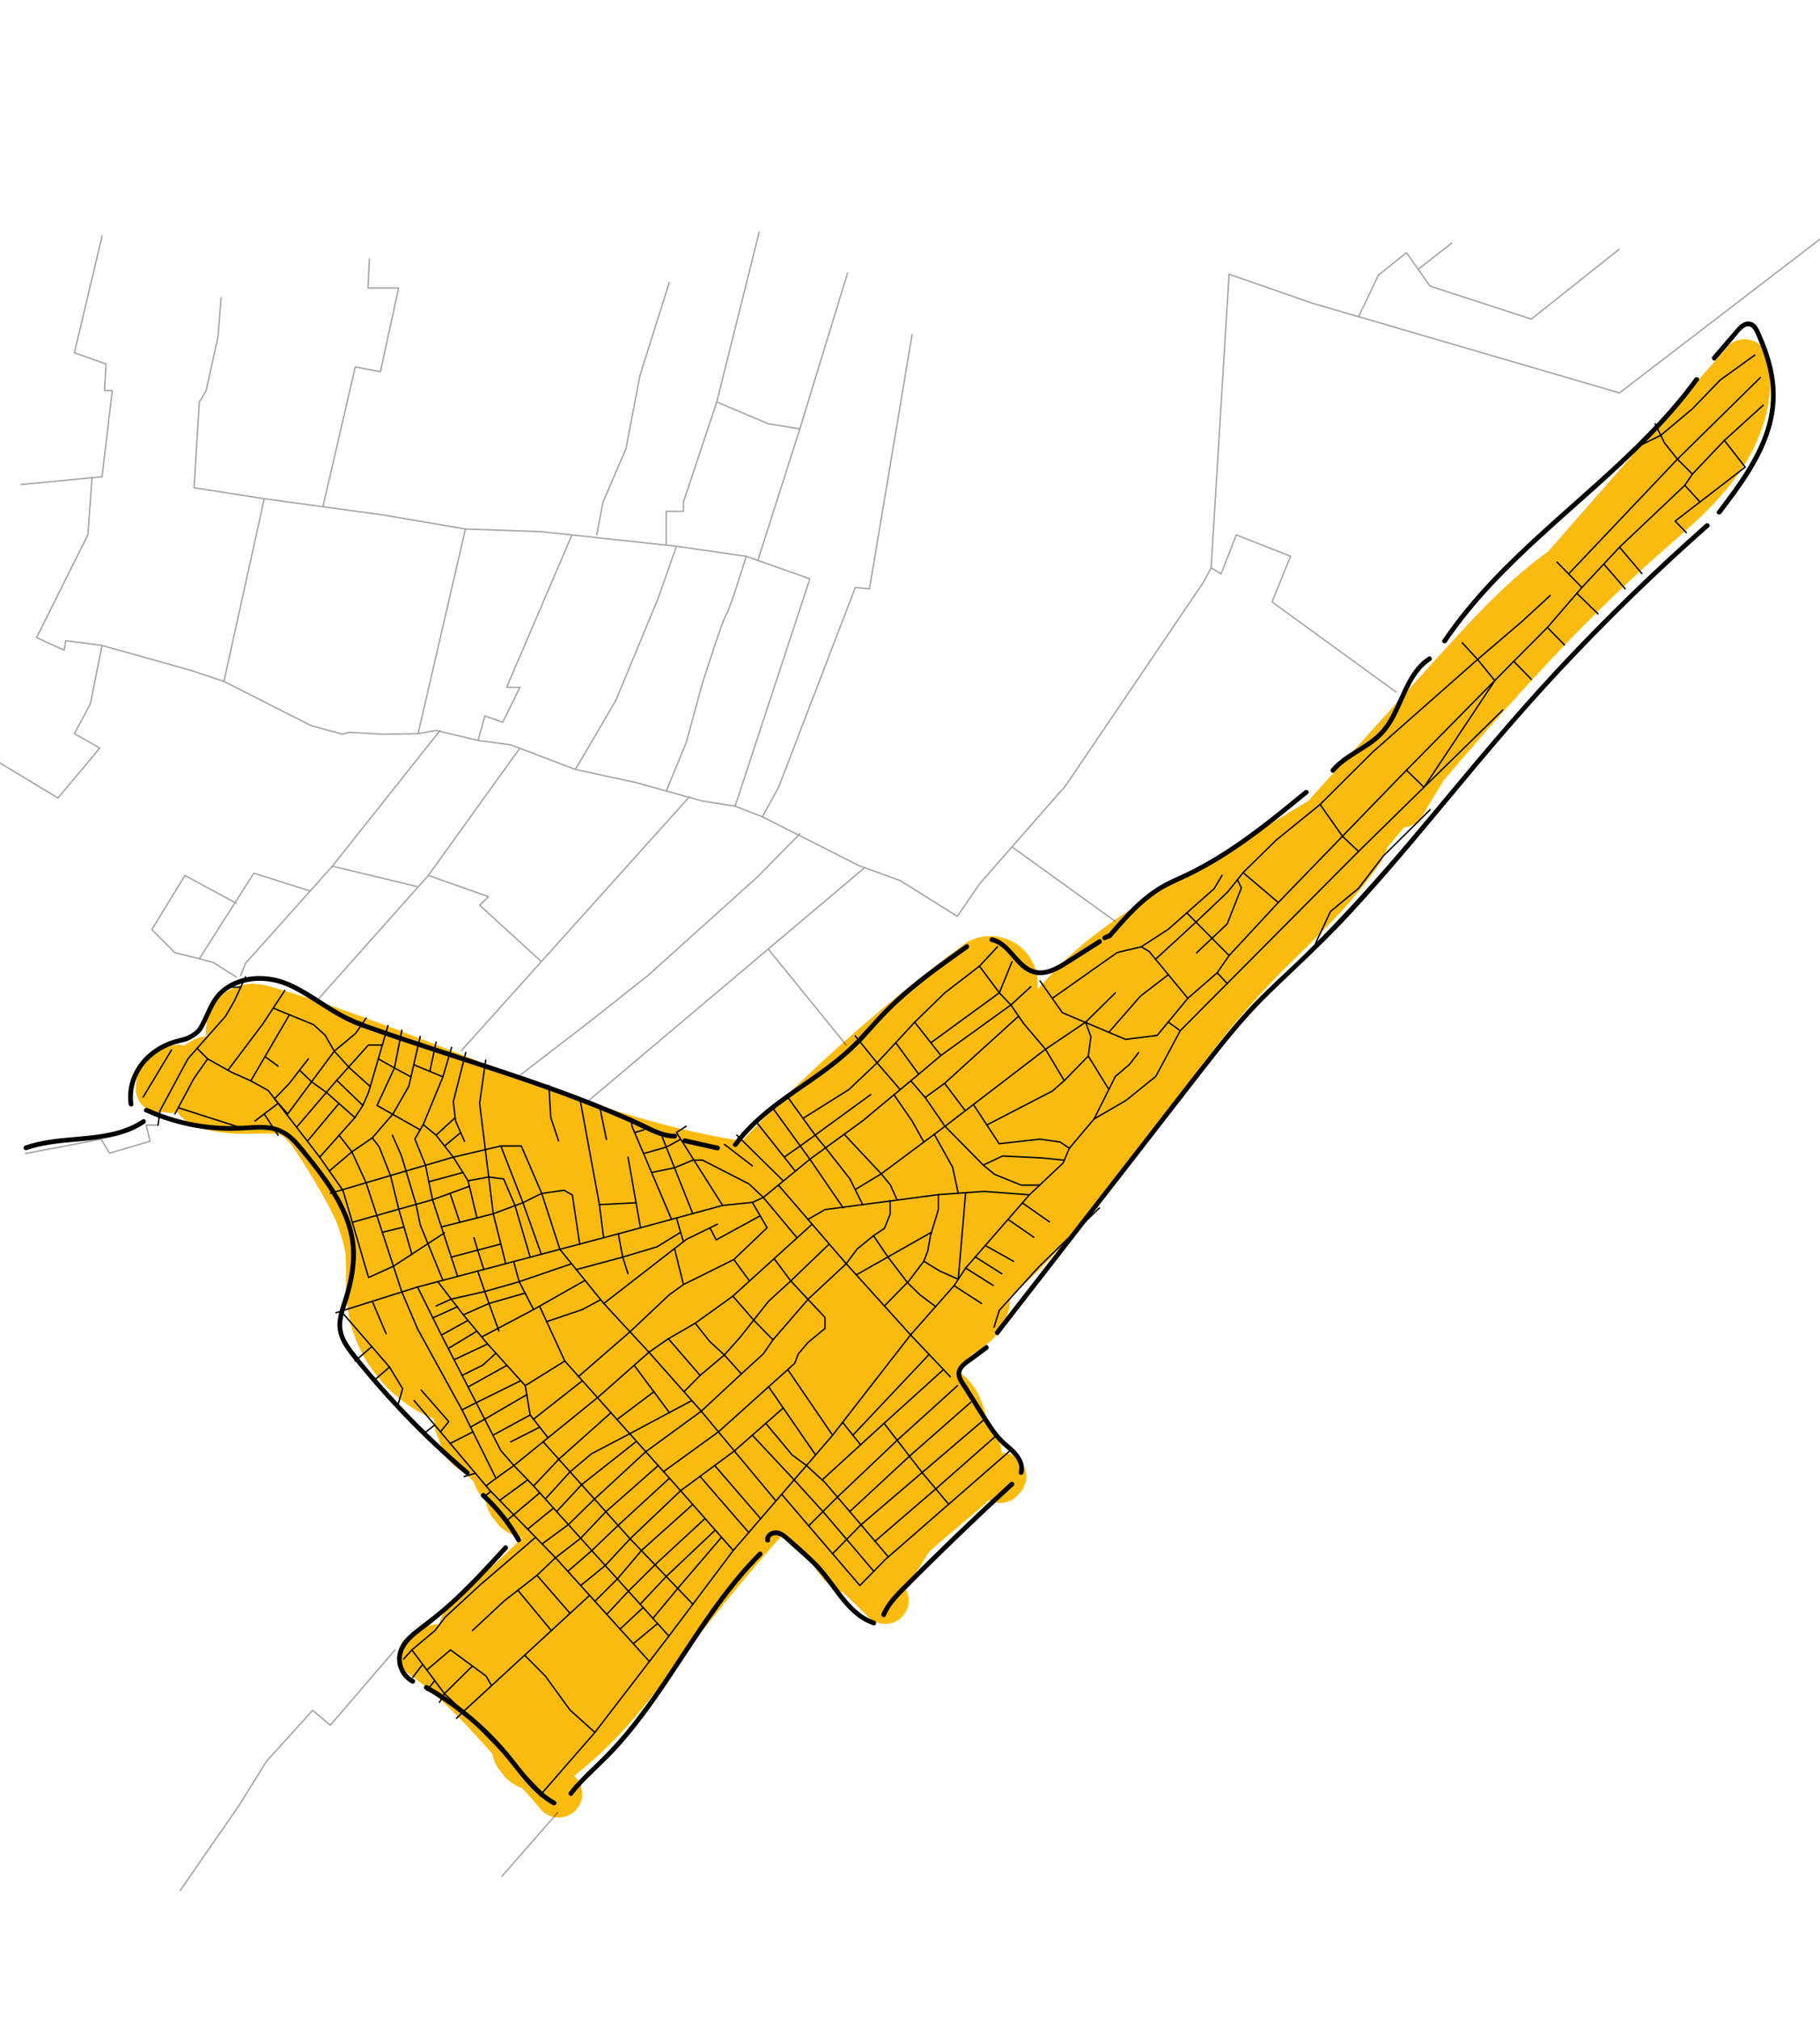 <?xml version="1.0" encoding="UTF-8"?><svg xmlns="http://www.w3.org/2000/svg" viewBox="0 0 961.65 1067.15"><defs><style>.cls-1{opacity:.35;}.cls-2{fill:#fbbb0e;}.cls-3{fill:none;stroke:#010101;stroke-linecap:round;stroke-linejoin:round;stroke-width:.75px;}</style></defs><g id="Nelson_Mandela"><path class="cls-2" d="M427.24,814.31c-.18,5.09,1.47,10.67,4.09,15l3.91,5.06c.1,.13,.2,.26,.32,.38,.18,.18,.37,.34,.56,.5,1.54,1.3,3.66,3.09,5.38,4.13,.23,.14,.46,.26,.69,.38,5.4,2.84,9.05,3.64,15.16,4.05,3.23,.22,6.65-.27,9.7-1.34,5.38-1.9,9.42-4.14,13.58-8.19,2.43-2.36,4.46-5.21,6.27-8.07,1.67-2.64,2.97-5.46,4.88-7.95l-3.91,5.06c2.57-3.27,5.67-6.04,8.83-8.73,3.64-3.1,7.3-6.19,10.95-9.28l10.91-9.24c.72-.61,1.46-1.21,2.13-1.89,1.69-1.73,3.12-3.83,4.54-5.77,.3-.41,.56-.82,.8-1.27-.02,.04,2.36-4.85,2.87-6.98,.04-.16,.05-.33,.09-.49,.27-1.3,.85-5.45,.91-6.81,.02-.44,.01-.84-.03-1.28-.13-1.53-.6-5.32-.92-6.8-.06-.26-.1-.52-.18-.78-.7-2.35-1.83-4.7-2.86-6.9-.2-.42-.4-.83-.63-1.23-.49-.85-1.06-1.64-1.65-2.43-1.29-1.74-2.64-3.43-3.54-5.41l2.52,5.97c-.84-2-1.27-4.1-1.71-6.22-.84-4.02-2.24-7.31-3.98-11.19-.37-.82-.78-1.62-1.3-2.36-1.61-2.31-3.21-4.72-5.27-6.66-3.84-3.61-9.57-7.6-14.93-8.32-3.32-1.04-6.65-1.19-9.97-.45-3.33,.15-6.43,1.14-9.29,2.97-2.91,1.57-5.25,3.72-7.01,6.44-2.21,2.41-3.7,5.25-4.47,8.5l-.89,6.65c.01,4.51,1.15,8.72,3.41,12.62l3.91,5.06c3.12,3.1,6.8,5.24,11.03,6.43,.57,.08,1.11,.21,1.65,.41l-5.97-2.52c.63,.27,1.19,.61,1.73,1.03l-5.06-3.91c.54,.45,1.01,.94,1.46,1.48l-3.91-5.06c.74,.96,1.32,1.99,1.8,3.09l-2.52-5.97c.77,1.9,1.15,3.9,1.57,5.9,.84,4.04,2.26,7.53,4.05,11.34,1.54,3.28,4.31,5.78,5.81,9.06l-2.52-5.97c.25,.61,.44,1.22,.55,1.87l-.89-6.65c.05,.43,.06,.84,.03,1.28l.89-6.65c-.08,.59-.23,1.11-.46,1.66l2.52-5.97c-.23,.45-.49,.86-.8,1.27l3.91-5.06c-1.49,1.77-3.45,3.18-5.21,4.67l-6.02,5.1-11.85,10.04c-3.46,2.93-6.97,5.85-9.85,9.38-2.63,3.23-5.25,6.47-7.28,10.11-.97,1.73-1.89,3.49-3.08,5.09l3.91-5.06c-.67,.87-1.41,1.64-2.27,2.33l5.06-3.91c-.5,.37-1.01,.68-1.59,.93l5.97-2.52c-.54,.2-1.07,.33-1.64,.41l6.65-.89c-.67,.07-1.32,.06-1.98-.02l6.65,.89c-.65-.1-1.25-.27-1.86-.52l5.97,2.52c-.4-.19-.77-.4-1.13-.66l5.06,3.91c-.33-.27-.62-.55-.88-.88l3.91,5.06c-.14-.21-.26-.41-.37-.63l2.52,5.97c-.13-.31-.22-.62-.28-.95l.89,6.65c-.03-.27-.04-.52-.03-.8,.13-3.44-.59-6.65-2.15-9.63-1.01-3.1-2.73-5.78-5.17-8.05-2.26-2.44-4.95-4.16-8.05-5.17-2.98-1.57-6.19-2.28-9.63-2.15l-6.65,.89c-4.24,1.19-7.91,3.33-11.03,6.43l-3.91,5.06c-2.26,3.9-3.4,8.11-3.41,12.62h0Z"/><path class="cls-2" d="M507.16,712.81c1.63-3.22,3.58-6.24,5.77-9.11l-3.91,5.06c7.76-10,17.95-17.66,27.33-26.03s18.71-17.87,27.3-27.53c18.56-20.85,35.13-43.42,51.62-65.92,8.71-11.89,17.41-23.79,26.42-35.46l-3.91,5.06c10.35-13.38,21.11-26.47,32.75-38.75,12.19-12.87,25.35-24.8,37.38-37.83,8.09-8.77,15.67-18.1,22.37-27.97l2.52-5.97c1.04-3.32,1.19-6.65,.45-9.97,0-2.26-.58-4.36-1.71-6.31-1.01-3.1-2.73-5.78-5.17-8.05l-5.06-3.91-5.97-2.52c-3.32-1.04-6.65-1.19-9.97-.45-3.33,.15-6.43,1.14-9.29,2.97l-70.23,42.62c-10.77,6.54-21.64,12.97-32.09,20.02-11.73,7.91-23.23,16.55-33.21,26.61-8.14,8.2-15.43,17.31-24.58,24.45l5.06-3.91c-3.45,2.66-7.14,4.98-11.16,6.69l5.97-2.52c-2.82,1.16-5.74,1.99-8.75,2.43l6.65-.89c-.44,.06-.88,.11-1.33,.16l25,25c.04-1.25,.14-2.48,.3-3.71l-.89,6.65c.43-3,1.22-5.91,2.37-8.71l-2.52,5.97c.56-1.31,1.19-2.58,1.89-3.82,4.42-7.81,4.56-17.44,0-25.24-4.41-7.54-12.8-12.48-21.59-12.38-.58,0-1.15-.02-1.72-.09l6.65,.89c-.86-.13-1.67-.34-2.48-.67l5.97,2.52c-.77-.34-1.47-.75-2.15-1.24l5.06,3.91c-.85-.66-1.58-1.41-2.25-2.25l3.91,5.06c-.98-1.28-1.75-2.68-2.4-4.16l2.52,5.97c-1.18-2.8-1.87-5.75-2.3-8.76l.89,6.65c-.35-2.62-.49-5.26-.43-7.91,.21-8.75-4.92-17.22-12.38-21.59-3.9-2.26-8.11-3.4-12.62-3.41-4.51,.01-8.72,1.15-12.62,3.41-18.48,13.75-36.54,28.07-53.99,43.1-15.9,13.71-31.31,27.98-46.19,42.8-8.4,8.36-16.62,16.9-24.67,25.6-4.27,4.61-7.61,11.21-7.32,17.68l.89,6.65c.77,3.25,2.27,6.09,4.47,8.5,1.11,1.88,2.61,3.37,4.48,4.48,2.41,2.21,5.25,3.7,8.5,4.47,6.24,1.42,13.82,1.31,19.26-2.52l69.72-49.02,19.92-14.01-30.3-39.26-51.4,65.2-14.5,18.39c-2.44,2.26-4.16,4.95-5.17,8.05-1.57,2.98-2.28,6.19-2.15,9.63-.13,3.44,.59,6.65,2.15,9.63,1.01,3.1,2.73,5.78,5.17,8.05,4.76,4.37,11.02,7.62,17.68,7.32s13.07-2.46,17.68-7.32c16.87-17.8,34.79-34.59,53.66-50.24,5.37-4.45,10.82-8.81,16.34-13.08l-5.06,3.91c1.34-1.04,2.69-2.07,4.04-3.1l-34.2-34.2c-6.07,9.03-12.52,17.8-19.17,26.42l3.91-5.06c-7.85,10.15-15.97,20.09-24.1,30.02-2.44,2.26-4.16,4.95-5.17,8.05-1.57,2.98-2.28,6.19-2.15,9.63-.13,3.44,.59,6.65,2.15,9.63,1.01,3.1,2.73,5.78,5.17,8.05,4.76,4.37,11.02,7.62,17.68,7.32,6.51-.29,13.1-2.44,17.68-7.32,13.79-14.7,27.71-29.43,43.67-41.81l-5.06,3.91c8.61-6.64,17.78-12.53,27.62-17.18l-30.3-39.26-62.92,69.32-17.98,19.81,35.36,35.36c16.32-18.86,33.83-36.69,52.41-53.34,5.26-4.71,10.6-9.32,16.02-13.84l-35.36-35.36c-15.32,16.66-31,32.97-47.05,48.93-4.6,4.58-9.24,9.12-13.9,13.64l35.36,35.36c21.53-24.52,44.88-47.43,69.83-68.47,7.09-5.98,14.3-11.8,21.64-17.47l-5.06,3.91c1.03-.79,2.06-1.58,3.09-2.37l-34.2-34.2-14.48,28.05c-1.83,2.87-2.82,5.97-2.97,9.29-.74,3.32-.6,6.65,.45,9.97,.77,3.25,2.27,6.09,4.47,8.5,1.76,2.72,4.1,4.87,7.01,6.44,5.8,3.07,12.83,4.6,19.26,2.52,6.01-1.95,11.95-5.7,14.94-11.49l14.48-28.05,2.52-5.97c1.04-3.32,1.19-6.65,.45-9.97,0-2.26-.58-4.36-1.71-6.31-1.01-3.1-2.73-5.78-5.17-8.05l-5.06-3.91-5.97-2.52c-3.32-1.04-6.65-1.19-9.97-.45-3.33,.15-6.43,1.14-9.29,2.97-28.48,21.75-55.45,45.22-80.26,71.1-6.61,6.89-13.06,13.93-19.36,21.11-2.44,2.26-4.16,4.95-5.17,8.05-1.57,2.98-2.28,6.19-2.15,9.63-.13,3.44,.59,6.65,2.15,9.63,1.01,3.1,2.73,5.78,5.17,8.05,4.76,4.37,11.02,7.62,17.68,7.32s12.79-2.59,17.68-7.32c16.25-15.75,32.15-31.85,47.68-48.31,4.46-4.72,8.88-9.48,13.27-14.26s7.32-10.99,7.32-17.68c.13-3.44-.59-6.65-2.15-9.63-1.01-3.1-2.73-5.78-5.17-8.05-4.76-4.37-11.02-7.62-17.68-7.32l-6.65,.89c-4.24,1.19-7.91,3.33-11.03,6.43-19.16,15.97-37.31,33.15-54.29,51.42-4.81,5.17-9.52,10.43-14.14,15.77-2.44,2.26-4.16,4.95-5.17,8.05-1.57,2.98-2.28,6.19-2.15,9.63-.13,3.44,.59,6.65,2.15,9.63,1.01,3.1,2.73,5.78,5.17,8.05,4.76,4.37,11.02,7.62,17.68,7.32s13.21-2.4,17.68-7.32l62.92-69.32,17.98-19.81c4.25-4.68,7.62-11.14,7.32-17.68l-.89-6.65c-.77-3.25-2.27-6.09-4.47-8.5-1.11-1.88-2.61-3.37-4.48-4.48-2.41-2.21-5.25-3.7-8.5-4.47l-6.65-.89c-4.51,.01-8.72,1.15-12.62,3.41-12.77,6.03-24.13,14.22-35.12,23.01-9.51,7.6-18.32,16.05-26.82,24.75-4.87,4.98-9.64,10.06-14.41,15.14l35.36,35.36c16.35-19.99,32.76-40.04,47.18-61.49l2.52-5.97c1.04-3.32,1.19-6.65,.45-9.97,0-2.26-.58-4.36-1.71-6.31-1.01-3.1-2.73-5.78-5.17-8.05l-5.06-3.91-5.97-2.52c-3.32-1.04-6.65-1.19-9.97-.45-3.33,.15-6.43,1.14-9.29,2.97-22.29,16.95-43.66,34.95-63.64,54.58-5.25,5.15-10.4,10.41-15.46,15.74l35.36,35.36,51.4-65.2,14.5-18.39c2.44-2.26,4.16-4.95,5.17-8.05,1.57-2.98,2.28-6.19,2.15-9.63l-.89-6.65c-.77-3.25-2.27-6.09-4.47-8.5-1.11-1.88-2.61-3.37-4.48-4.48-2.41-2.21-5.25-3.7-8.5-4.47-6.24-1.42-13.82-1.31-19.26,2.52l-69.72,49.02-19.92,14.01,30.3,39.26c12.81-13.83,26.05-27.25,39.72-40.23s27.76-25.51,42.24-37.58c8.17-6.81,16.47-13.47,24.89-19.97l-5.06,3.91c4.28-3.31,8.6-6.58,12.94-9.81l-37.62-21.59c-.12,5.14,.64,10.25,1.43,15.32,.79,5.06,2.72,9.63,4.85,14.29,.57,1.26,1.24,2.45,2.06,3.57,1.85,2.54,3.81,5.53,6.36,7.57,4.86,3.89,7.58,5.82,13.62,7.84,3.3,1.11,6.93,1.52,10.4,1.48l-21.59-37.62c-1.24,2.19-2.17,4.48-3.15,6.8s-1.98,4.59-2.66,7.01c-.38,1.37-.68,2.76-.9,4.16-.56,3.59-1.15,7.24-1.26,10.89-.13,3.44,.59,6.65,2.15,9.63,1.01,3.1,2.73,5.78,5.17,8.05l5.06,3.91c3.9,2.26,8.11,3.4,12.62,3.41,4.51-.48,9.14-.94,13.5-2.3s8.25-3.07,12.12-5.07c6.1-3.13,11.61-7.61,16.74-12.08,7.6-6.64,14.03-14.46,21.13-21.61,4.86-4.9,10.09-9.4,15.53-13.63l-5.06,3.91c13.13-10.13,27.42-18.6,41.58-27.19l46.82-28.42,26.53-16.1-34.2-34.2c-1.91,2.81-3.9,5.55-5.97,8.24l3.91-5.06c-16.92,21.83-38.4,39.54-56.81,60.04-19.03,21.19-35.96,44.22-52.78,67.17-8.81,12.01-17.59,24.04-26.69,35.83l3.91-5.06c-10.21,13.2-20.82,26.11-32.29,38.24-5.61,5.93-11.43,11.68-17.47,17.17s-12.47,10.63-18.47,16.2c-3.26,3.02-6.4,6.19-9.24,9.62-4.16,5.03-8.25,10.24-11.21,16.09-1.83,2.87-2.82,5.97-2.97,9.29-.74,3.32-.6,6.65,.45,9.97,.77,3.25,2.27,6.09,4.47,8.5,1.76,2.72,4.1,4.87,7.01,6.44,5.8,3.07,12.83,4.6,19.26,2.52,5.99-1.94,12.01-5.69,14.94-11.49h0Z"/><path class="cls-2" d="M515.09,698.17c-.04-.17-.06-.34-.09-.51l.89,6.65c-.05-.5-.04-.99,.02-1.49l-.89,6.65c.08-.49,.21-.95,.38-1.41l-2.52,5.97c.3-.7,.68-1.34,1.14-1.95l-3.91,5.06c.68-.85,1.45-1.58,2.3-2.25l-5.06,3.91c2.65-2.03,5.82-3.08,8.66-4.78,2.42-1.45,4.57-3.33,6.78-5.06,.59-.46,1.15-.95,1.65-1.5,.14-.15,.26-.31,.39-.46,1.32-1.59,2.95-3.65,4.13-5.35,.21-.3,.4-.6,.57-.92,1.3-2.48,2.63-5.15,3.2-7.93,1.04-3.32,1.19-6.65,.45-9.97-.15-3.33-1.14-6.43-2.97-9.29-1.57-2.91-3.72-5.25-6.44-7.01-2.41-2.21-5.25-3.7-8.5-4.47l-6.65-.89c-4.51,.01-8.72,1.15-12.62,3.41l-5.06,3.91c-3.1,3.12-5.24,6.8-6.43,11.03-.1,.49-.24,.95-.42,1.42l2.52-5.97c-.26,.59-.58,1.14-.97,1.66l3.91-5.06c-.61,.78-1.33,1.45-2.12,2.06l5.06-3.91c-3.04,2.27-6.75,3.32-9.82,5.52-5.18,3.72-9.16,6.98-12.47,12.58-1.48,2.51-2.75,5.28-3.36,8.14-.53,2.47-.96,5.07-.99,7.62,0,.25,.02,.5,.04,.75,.2,2.33,.54,4.86,.98,7.16,.77,3.25,2.27,6.09,4.47,8.5,1.76,2.72,4.1,4.87,7.01,6.44,2.87,1.83,5.97,2.82,9.29,2.97,3.32,.74,6.65,.6,9.97-.45l5.97-2.52c3.76-2.22,6.75-5.21,8.97-8.97l2.52-5.97c1.19-4.43,1.19-8.86,0-13.29h0Z"/><path class="cls-2" d="M266.62,770.21l57.72-39.72,57.72-39.72,32.57-22.42c2.91-1.57,5.25-3.72,7.01-6.44,2.21-2.41,3.7-5.25,4.47-8.5,1.04-3.32,1.19-6.65,.45-9.97-.15-3.33-1.14-6.43-2.97-9.29l-3.91-5.06c-3.12-3.1-6.8-5.24-11.03-6.43l-6.65-.89c-4.51,.01-8.72,1.15-12.62,3.41-12.42,6.19-24.37,13.31-35.73,21.28-12.84,9.02-25.19,18.9-36.58,29.71-5.71,5.42-11.18,11.08-16.4,16.97l-3.91,5.06c-1.83,2.87-2.82,5.97-2.97,9.29-.6,2.22-.6,4.43,0,6.65,.15,3.33,1.14,6.43,2.97,9.29l3.91,5.06,5.06,3.91c2.87,1.83,5.97,2.82,9.29,2.97,3.32,.74,6.65,.6,9.97-.45,22.7-8.11,43.77-19.58,64.15-32.31,5.27-3.29,10.51-6.64,15.75-10l-30.3-39.26-52.61,50.47-14.77,14.17c-2.44,2.26-4.16,4.95-5.17,8.05-1.57,2.98-2.28,6.19-2.15,9.63-.13,3.44,.59,6.65,2.15,9.63,1.01,3.1,2.73,5.78,5.17,8.05,4.76,4.37,11.02,7.62,17.68,7.32l6.65-.89c4.24-1.19,7.91-3.33,11.03-6.43,7.7-6.99,15.67-13.68,23.9-20.05l-5.06,3.91c13-10.04,26.62-19.29,40.78-27.63,4.03-2.37,8.09-4.67,12.2-6.9l-30.3-39.26c-17.5,18.1-35.68,35.54-53.99,52.82-5.2,4.9-10.41,9.8-15.62,14.69-2.44,2.26-4.16,4.95-5.17,8.05-1.57,2.98-2.28,6.19-2.15,9.63l.89,6.65c.77,3.25,2.27,6.09,4.47,8.5,1.11,1.88,2.61,3.37,4.48,4.48,2.41,2.21,5.25,3.7,8.5,4.47l6.65,.89c4.51-.01,8.72-1.15,12.62-3.41l65.44-48.22,18.47-13.61-30.3-39.26c-17.75,21.74-37.34,41.97-58.53,60.39-5.92,5.15-11.97,10.15-18.13,15.01l35.36,35.36c12.04-11.77,24.61-23.01,37.66-33.65,3.71-3.03,7.47-6,11.25-8.93l-5.06,3.91c4.71-3.64,9.47-7.2,14.29-10.69,4.54-3.28,9.1-7.06,14.28-9.29l-5.97,2.52c1.25-.51,2.52-.9,3.86-1.11l-6.65,.89c.9-.11,1.76-.12,2.66-.02l-6.65-.89c.77,.12,1.48,.33,2.2,.63l-5.97-2.52c.24,.11,.48,.23,.71,.36l-5.06-39.26c-13.86,17.16-29.26,33.05-45.99,47.42-4.72,4.06-9.55,7.99-14.48,11.8l5.06-3.91c-6.61,5.11-13.39,9.98-20.33,14.63l34.2,34.2c.26-.33,.51-.67,.77-1l-3.91,5.06c10.02-12.94,21.31-24.88,33.68-35.59,3.49-3.02,7.06-5.94,10.71-8.77l-5.06,3.91c11.3-8.72,23.33-16.46,35.95-23.11l-34.2-8.97c.12,.22,.23,.45,.33,.68l-2.52-5.97c.27,.68,.46,1.36,.57,2.09l-.89-6.65c.08,.71,.07,1.4,0,2.12l.89-6.65c-.15,1.1-.46,2.15-.89,3.17l2.52-5.97c-.7,1.58-1.62,3.03-2.66,4.4l3.91-5.06c-2.47,3.17-5.54,5.8-8.49,8.5-3.22,2.94-6.45,5.86-9.71,8.77-6.57,5.86-13.2,11.64-19.91,17.33-3.82,3.24-7.65,6.45-11.51,9.64l39.26,30.3c1.35-1.98,2.75-3.91,4.2-5.81l-3.91,5.06c6.35-8.2,13.72-15.56,21.92-21.91l-5.06,3.91c8.32-6.41,17.43-11.74,27.11-15.83l-5.97,2.52c1.72-.72,3.45-1.4,5.19-2.04l-30.75-30.75c-.77,2.49-1.66,4.93-2.66,7.33l2.52-5.97c-2.68,6.31-6.15,12.24-10.34,17.66l3.91-5.06c-3.12,4-6.6,7.68-10.41,11.02l39.26,30.3c2.23-4.02,4.76-7.86,7.55-11.51l-3.91,5.06c4.88-6.32,10.54-11.99,16.84-16.89l-5.06,3.91c3.11-2.39,6.35-4.59,9.73-6.58l-36.72-14.94c.1,.51,.19,1.02,.27,1.54l-.89-6.65c.31,2.33,.3,4.67-.01,7l.89-6.65c-.33,2.2-.91,4.33-1.74,6.39l2.52-5.97c-.87,2.05-1.96,3.96-3.3,5.73l3.91-5.06c-.56,.72-1.15,1.41-1.78,2.07l41.78,11.03-.05-.38,.89,6.65c-.14-1.24-.12-2.47,.03-3.71l-.89,6.65c.22-1.46,.62-2.86,1.18-4.23l-2.52,5.97c1.06-2.5,2.53-4.76,4.17-6.91l-3.91,5.06c5.34-6.91,12.06-12.82,16.12-20.68,1.66-3.22,3.13-6.59,4.23-10.05,1.11-3.5,1.51-7.32,1.73-10.93,.04-.7,.04-1.4-.02-2.1-.27-2.89-.49-5.87-1.26-8.68-.09-.33-.2-.66-.32-.99-.78-2.16-1.8-4.54-2.79-6.62-.37-.77-.8-1.48-1.3-2.16-2.22-3.76-5.21-6.75-8.97-8.97-2.87-1.83-5.97-2.82-9.29-2.97-3.32-.74-6.65-.6-9.97,.45-4.24,1.19-7.91,3.33-11.03,6.43-.47,.47-.92,.95-1.35,1.46-1.72,2.07-3.48,4.21-4.94,6.48-.33,.52-.64,1.05-.91,1.61-1.18,2.43-2.25,4.97-3.17,7.52-.43,1.19-.7,2.42-.89,3.67-.5,3.37-1.14,6.82-1.1,10.25,.02,1.37,.13,2.73,.3,4.08,.43,3.52,.85,7.08,1.53,10.57,.57,2.95,1.29,5.86,1.99,8.78,.81,3.39,1.58,6.79,2.06,10.25l-.89-6.65c.43,3.2,.59,6.43,.18,9.65l.89-6.65c-.29,2.04-.81,4-1.6,5.9l2.52-5.97c-.76,1.73-1.72,3.34-2.87,4.84l3.91-5.06c-1.45,1.84-3.12,3.46-4.96,4.9l5.06-3.91c-3.43,2.64-7.28,4.64-11.26,6.32l5.97-2.52c-3.61,1.5-7.31,2.75-11.05,3.9-3.25,.77-6.09,2.27-8.5,4.47-2.72,1.76-4.87,4.1-6.44,7.01l-2.52,5.97c-1.04,3.32-1.19,6.65-.45,9.97,0,2.26,.58,4.36,1.71,6.31,1.01,3.1,2.73,5.78,5.17,8.05l5.06,3.91c3.9,2.26,8.11,3.4,12.62,3.41,8.64,.36,17.44-.7,25.89-2.47,8.41-1.76,16.53-5.04,24.22-8.81l-34.2-34.2-13.84,22.35-2.52,5.97c-1.04,3.32-1.19,6.65-.45,9.97,0,2.26,.58,4.36,1.71,6.31,1.01,3.1,2.73,5.78,5.17,8.05l5.06,3.91,5.97,2.52c3.32,1.04,6.65,1.19,9.97,.45,3.33-.15,6.43-1.14,9.29-2.97l11.48-6.9-30.3-39.26c-2.05,1.99-4.14,3.94-6.4,5.7l5.06-3.91c-2.02,1.54-4.15,2.91-6.49,3.9l5.97-2.52c-1.45,.58-2.92,1-4.47,1.22l6.65-.89c-1.3,.15-2.58,.15-3.87-.01l6.65,.89c-1.61-.23-3.15-.69-4.65-1.3l5.97,2.52c-2.59-1.1-4.98-2.58-7.37-4.04-4.23-2.58-8.44-4.47-13.12-6.32-1.29-.51-2.62-.9-3.98-1.18-3.42-.69-6.93-1.22-10.42-1.32-1.25-.04-2.49,.04-3.73,.19-3.32,.38-7,.72-10.32,1.65-4.54,1.26-8.97,3.22-13.11,5.48s-8.05,5.44-11.85,8.42c-4.74,3.72-8.97,8.04-12.89,12.6-4.32,5.01-8.32,10.3-12.47,15.45-4.45,5.52-8.93,11.01-13.44,16.48-9.03,10.93-18.18,21.75-27.47,32.46-10.45,12.05-21.06,23.95-31.84,35.71h35.36c-5.18-6.46-11.41-11.52-18.02-16.47-6.66-4.99-14-8.26-21.68-11.41l11.03,41.78c21.94-20.18,43.47-40.82,64.55-61.89,5.96-5.96,11.88-11.95,17.77-17.97,2.44-2.26,4.16-4.95,5.17-8.05,1.57-2.98,2.28-6.19,2.15-9.63,.13-3.44-.59-6.65-2.15-9.63-1.01-3.1-2.73-5.78-5.17-8.05-4.76-4.37-11.02-7.62-17.68-7.32l-6.65,.89c-4.24,1.19-7.91,3.33-11.03,6.43l-53.27,50-15.09,14.16,41.78,11.03c-2.4-5.71-3.34-8.71-7.83-13.22-3.91-3.92-7.85-5.95-13.01-7.72-5.94-2.04-12.77-1.57-18.76-.18-3.02,.7-6.27,2.31-8.87,3.51-1.12,.51-2.18,1.11-3.19,1.81-2.16,1.51-4.26,3.17-6.29,4.84-.47,.39-.92,.8-1.35,1.24-2.25,2.28-4.2,4.91-5.95,7.59-1.83,2.87-2.82,5.97-2.97,9.29-.74,3.32-.6,6.65,.45,9.97l2.52,5.97c1.57,2.91,3.72,5.25,6.44,7.01,1.56,1.55,3.4,2.62,5.52,3.21,2.98,1.57,6.19,2.28,9.63,2.15l6.65-.89c4.24-1.19,7.91-3.33,11.03-6.43,22.89-19.42,44.63-40.18,65.05-62.18,5.71-6.15,11.32-12.4,16.83-18.74l3.91-5.06,2.52-5.97,.89-6.65c.13-3.44-.59-6.65-2.15-9.63-.59-2.12-1.67-3.96-3.21-5.52-1.11-1.88-2.61-3.37-4.48-4.48-1.56-1.55-3.4-2.62-5.52-3.21-2.98-1.57-6.19-2.28-9.63-2.15-5.54,.72-11.03,1.36-16.4,2.9s-10.22,3.66-15.12,5.89c-8.03,3.65-15.31,9.02-21.85,14.88l39.26,30.3c2.78-6.27,6.29-12.18,10.45-17.63l-3.91,5.06c1.43-1.85,2.92-3.63,4.48-5.36,2.44-2.26,4.16-4.95,5.17-8.05,1.57-2.98,2.28-6.19,2.15-9.63,.13-3.44-.59-6.65-2.15-9.63-1.01-3.1-2.73-5.78-5.17-8.05-4.76-4.37-11.02-7.62-17.68-7.32l-6.65,.89c-4.24,1.19-7.91,3.33-11.03,6.43-1.51,1.57-3.12,3.03-4.83,4.37l5.06-3.91c-3.02,2.33-6.31,4.25-9.81,5.76l5.97-2.52c-2.89,1.21-5.88,2.12-8.95,2.71l24.32,41.78,26.51-29.89c2.44-2.26,4.16-4.95,5.17-8.05,1.57-2.98,2.28-6.19,2.15-9.63l-.89-6.65c-.77-3.25-2.27-6.09-4.47-8.5-1.11-1.88-2.61-3.37-4.48-4.48-2.41-2.21-5.25-3.7-8.5-4.47l-6.65-.89c-4.51,.01-8.72,1.15-12.62,3.41-4.69,3.45-9.76,6.33-15.12,8.62l5.97-2.52c-6.29,2.65-12.88,4.46-19.64,5.38l6.65-.89c-4.08,.53-8.19,.74-12.31,.61l24.11,18.35c-.93-3.01-2.28-5.91-3.54-8.78-.45-1.03-.94-2.03-1.49-3.01s-1.17-1.91-1.83-2.82c-1.88-2.56-3.78-5.16-5.93-7.51-2.85-3.11-6.4-5.69-9.82-8.1s-7.7-4-11.7-5.64c-3.32-1.04-6.65-1.19-9.97-.45-3.33,.15-6.43,1.14-9.29,2.97l-5.06,3.91c-2.44,2.26-4.16,4.95-5.17,8.05-1.13,1.95-1.7,4.05-1.71,6.31-.74,3.32-.6,6.65,.45,9.97l2.52,5.97c2.22,3.76,5.21,6.75,8.97,8.97,1.43,.91,2.82,1.89,4.18,2.92l-5.06-3.91c4.04,3.12,7.65,6.74,10.77,10.78l-3.91-5.06c3.02,3.96,5.53,8.25,7.49,12.82l-2.52-5.97c.81,1.93,1.52,3.89,2.12,5.9,.77,3.25,2.27,6.09,4.47,8.5,1.76,2.72,4.1,4.87,7.01,6.44,2.87,1.83,5.97,2.82,9.29,2.97,3.32,.74,6.65,.6,9.97-.45l5.97-2.52c3.76-2.22,6.75-5.21,8.97-8.97l2.52-5.97c1.19-4.43,1.19-8.86,0-13.29-1.6-5.3-3.8-10.49-6.3-15.42-1.62-3.21-3.55-6.25-5.72-9.12-3.35-4.43-6.67-8.81-10.76-12.59s-8.58-7.24-13.28-10.23l-19.26,45.69,.35,.14-5.97-2.52c2.3,.98,4.44,2.24,6.43,3.76l-5.06-3.91c1.97,1.54,3.73,3.3,5.27,5.27l-3.91-5.06c1.52,1.99,2.78,4.12,3.78,6.42l-2.52-5.97c.38,.92,.72,1.85,1.02,2.81l2.52,5.97c1.57,2.91,3.72,5.25,6.44,7.01,1.56,1.55,3.4,2.62,5.52,3.21,2.98,1.57,6.19,2.28,9.63,2.15,6.4,.2,12.61-.62,18.95-1.5,4.22-.59,8.38-1.48,12.45-2.74,5.97-1.85,11.82-4.32,17.41-7.11,3.81-1.9,7.44-4.14,10.87-6.66l-30.3-39.26-26.51,29.89-3.91,5.06c-1.83,2.87-2.82,5.97-2.97,9.29-.6,2.22-.6,4.43,0,6.65,.15,3.33,1.14,6.43,2.97,9.29l3.91,5.06,5.06,3.91c2.87,1.83,5.97,2.82,9.29,2.97,3.32,.74,6.65,.6,9.97-.45,2.27-.44,4.5-1.04,6.68-1.82,4.12-1.48,8.24-3.18,12.1-5.28,2.03-1.11,3.96-2.37,5.8-3.78,3.49-2.66,7.01-5.23,10.05-8.4l-35.36-35.36c-7.55,8.36-14.27,17.72-18.84,28.05-1.83,2.87-2.82,5.97-2.97,9.29-.74,3.32-.6,6.65,.45,9.97l2.52,5.97c1.57,2.91,3.72,5.25,6.44,7.01,1.56,1.55,3.4,2.62,5.52,3.21,2.98,1.57,6.19,2.28,9.63,2.15l6.65-.89c4.24-1.19,7.91-3.33,11.03-6.43,1.24-1.11,2.51-2.17,3.83-3.19l-5.06,3.91c4.52-3.45,9.44-6.31,14.68-8.53l-5.97,2.52c5.38-2.24,11-3.79,16.78-4.57l-6.65,.89,.41-.05-17.68-42.68c-19.69,22.66-40.71,44.15-62.94,64.31-6.22,5.64-12.54,11.18-18.94,16.61l39.26,30.3c.21-.33,.43-.64,.67-.95l-3.91,5.06c.93-1.2,2.01-2.25,3.21-3.2l-5.06,3.91c1.31-.99,2.71-1.82,4.21-2.48l-5.97,2.52c1.24-.52,2.52-.9,3.85-1.09l-6.65,.89c.87-.11,1.73-.12,2.6-.02l-6.65-.89c.65,.1,1.26,.26,1.86,.51l-5.97-2.52c.44,.2,.83,.44,1.22,.72l-5.06-3.91c.38,.31,.72,.65,1.03,1.04l-3.91-5.06c.32,.43,.58,.88,.81,1.37l-2.52-5.97,.11,.26c1.19,4.24,3.33,7.91,6.43,11.03,3.12,3.1,6.8,5.24,11.03,6.43,8.82,2.43,17.77-.27,24.32-6.43l53.27-50,15.09-14.16-35.36-35.36c-20.84,21.32-42.11,42.21-63.82,62.65-6.13,5.78-12.3,11.51-18.5,17.22s-8.72,16-6.43,24.32c1.19,4.24,3.33,7.91,6.43,11.03,3.12,3.1,6.8,5.24,11.03,6.43,.25,.1,.51,.21,.76,.31l-5.97-2.52c5.69,2.42,11.03,5.55,15.93,9.33l-5.06-3.91c4.44,3.46,8.46,7.42,11.98,11.81,2.26,2.44,4.95,4.16,8.05,5.17,2.98,1.57,6.19,2.28,9.63,2.15l6.65-.89c4.24-1.19,7.91-3.33,11.03-6.43,13.6-14.85,26.95-29.93,40.04-45.24,13.03-15.25,25.8-30.71,38.3-46.4,6.07-7.61,12.21-15.17,19.93-21.19l-5.06,3.91c3.15-2.42,6.5-4.54,10.16-6.09l-5.97,2.52c2.34-.96,4.76-1.66,7.28-2.01l-6.65,.89c2.02-.25,4.04-.25,6.06,0l-6.65-.89c2.12,.3,4.15,.88,6.12,1.71l-5.97-2.52c3.55,1.56,6.72,3.79,10.09,5.69,7.06,3.99,14.56,6.57,22.72,6.7,3.05,.05,6.26-.57,9.18-1.06,.96-.16,1.89-.38,2.81-.69,3.71-1.24,7.56-2.81,10.92-4.92,5.17-3.25,9.9-7.34,14.28-11.59,2.44-2.26,4.16-4.95,5.17-8.05,1.57-2.98,2.28-6.19,2.15-9.63l-.89-6.65c-.77-3.25-2.27-6.09-4.47-8.5-1.11-1.88-2.61-3.37-4.48-4.48-2.41-2.21-5.25-3.7-8.5-4.47l-6.65-.89c-4.51,.01-8.72,1.15-12.62,3.41l-11.48,6.9,34.2,34.2,13.84-22.35,2.52-5.97c1.04-3.32,1.19-6.65,.45-9.97,0-2.26-.58-4.36-1.71-6.31-1.01-3.1-2.73-5.78-5.17-8.05l-5.06-3.91-5.97-2.52c-3.32-1.04-6.65-1.19-9.97-.45-3.33,.15-6.43,1.14-9.29,2.97-1.35,.66-2.71,1.28-4.09,1.87l5.97-2.52c-6.38,2.67-13.07,4.47-19.93,5.4l6.65-.89c-4.47,.58-8.97,.78-13.47,.59l6.65,49.11c7.09-2.19,14.09-4.83,20.75-8.12,2.34-1.16,4.61-2.47,6.71-4.01,3.6-2.64,7.54-5.39,10.42-8.91,1.99-2.43,4.07-4.91,5.73-7.61s2.94-6.15,4.11-9.09c1.68-4.22,2.12-9.05,2.5-13.49,.2-2.36,.11-4.73-.16-7.08-.52-4.66-1.15-9.32-2.13-13.9-1.19-5.51-2.77-10.95-3.54-16.54l.89,6.65c-.35-2.66-.49-5.34-.16-8.02l-.89,6.65c.22-1.58,.6-3.11,1.21-4.59l-2.52,5.97c.53-1.23,1.2-2.37,2.01-3.44l-3.91,5.06c.5-.64,1.04-1.24,1.63-1.81l-39.26-5.06c.58,.78,1.06,1.59,1.44,2.48l-2.52-5.97c.34,.87,.58,1.74,.73,2.66l-.89-6.65c.17,1.29,.16,2.56,0,3.85l.89-6.65c-.27,1.86-.81,3.63-1.53,5.36l2.52-5.97c-1.15,2.65-2.66,5.1-4.41,7.39l3.91-5.06c-1.63,2.1-3.49,4.02-5.25,6.01-3.12,3.53-6.1,7.24-8.76,11.12s-4.43,8.11-5.81,12.35c-1.04,3.21-1.29,6.73-1.62,10.04s.55,7.02,.98,10.19c1.19,4.24,3.33,7.91,6.43,11.03,3.12,3.1,6.8,5.24,11.03,6.43,8.42,2.32,18.24,0,24.32-6.43,2.13-2.25,3.97-4.81,5.81-7.29,.62-.84,1.2-1.7,1.72-2.6,.55-.96,1.03-1.96,1.46-2.97,1.23-2.86,2.62-5.73,3.49-8.73,.29-1,.52-2.02,.69-3.05,.51-3.14,1.05-6.36,1.2-9.55,.05-1.04,.04-2.08-.04-3.12-.24-3.26-.69-6.53-1.33-9.74-1.19-4.24-3.33-7.91-6.43-11.03-2.26-2.44-4.95-4.16-8.05-5.17-2.98-1.57-6.19-2.28-9.63-2.15-4.51,.01-8.72,1.15-12.62,3.41-5.36,3.15-10.23,6.9-15.11,10.73-3.3,2.59-6.43,5.38-9.35,8.38-4.33,4.43-8.1,9.34-11.81,14.29-2.51,3.35-4.78,6.88-6.82,10.54-1.83,2.87-2.82,5.97-2.97,9.29-.74,3.32-.6,6.65,.45,9.97l2.52,5.97c1.57,2.91,3.72,5.25,6.44,7.01,1.56,1.55,3.4,2.62,5.52,3.21,2.98,1.57,6.19,2.28,9.63,2.15l6.65-.89c4.24-1.19,7.91-3.33,11.03-6.43,7.03-6.14,13.05-13.62,18.13-21.43,2.01-3.1,3.81-6.34,5.37-9.68,2.4-5.17,4.66-10.47,6.34-15.93,2.61-8.45-.28-18.17-6.43-24.32-3.12-3.1-6.8-5.24-11.03-6.43-4.43-1.19-8.86-1.19-13.29,0-11.25,4.13-22.21,9.21-32.14,15.95-5.71,3.87-11.22,8.12-16.44,12.64-3.82,3.3-7.43,6.84-10.81,10.59-5.06,5.62-9.73,11.66-13.98,17.91-1.83,2.87-2.82,5.97-2.97,9.29-.74,3.32-.6,6.65,.45,9.97l2.52,5.97c1.57,2.91,3.72,5.25,6.44,7.01,1.56,1.55,3.4,2.62,5.52,3.21,2.98,1.57,6.19,2.28,9.63,2.15l6.65-.89c4.24-1.19,7.91-3.33,11.03-6.43,8.78-7.25,17.44-14.63,25.99-22.15,4.3-3.79,8.58-7.61,12.82-11.46,2.09-1.9,4.18-3.81,6.25-5.73,3.24-3,5.82-6.43,8.48-9.96,.8-1.07,1.55-2.17,2.17-3.36,1.21-2.35,2.22-4.9,3.16-7.36,.22-.58,.42-1.16,.56-1.76,.72-3.13,1.36-6.43,1.1-9.65-.21-2.49-.41-5.48-1.17-8.04-.09-.3-.2-.58-.31-.86-.84-2.21-1.77-4.54-2.85-6.66-1.57-2.91-3.72-5.25-6.44-7.01-2.41-2.21-5.25-3.7-8.5-4.47l-6.65-.89c-4.51,.01-8.72,1.15-12.62,3.41-12.38,6.52-24.19,14.08-35.29,22.6-12.78,9.8-24.92,20.16-35.89,31.98-6.74,7.27-12.89,14.99-18.91,22.86l-2.52,5.97c-1.04,3.32-1.19,6.65-.45,9.97,0,2.26,.58,4.36,1.71,6.31,1.01,3.1,2.73,5.78,5.17,8.05l5.06,3.91,5.97,2.52c3.32,1.04,6.65,1.19,9.97,.45,3.33-.15,6.43-1.14,9.29-2.97,25.48-17.04,49.26-36.93,70.07-59.47,5.47-5.92,10.73-12.03,15.8-18.3,3.1-3.12,5.24-6.8,6.43-11.03,1.04-3.32,1.19-6.65,.45-9.97-.15-3.33-1.14-6.43-2.97-9.29-2.22-3.76-5.21-6.75-8.97-8.97-5.53-2.99-10-4.14-16.28-4.47-3.67-.19-7.57,.42-11.07,1.58-5.24,1.74-9.95,4.08-14.42,7.21-6.14,4.29-12.19,8.71-18.16,13.25-13.38,10.19-26.47,20.72-39.01,31.93-6.22,5.56-12.31,11.26-18.28,17.09-2.44,2.26-4.16,4.95-5.17,8.05-1.57,2.98-2.28,6.19-2.15,9.63-.13,3.44,.59,6.65,2.15,9.63,1.01,3.1,2.73,5.78,5.17,8.05,4.76,4.37,11.02,7.62,17.68,7.32l6.65-.89c4.24-1.19,7.91-3.33,11.03-6.43,22.03-17.39,42.59-36.64,61.35-57.52,5.24-5.84,10.35-11.8,15.31-17.88,2.44-2.26,4.16-4.95,5.17-8.05,1.57-2.98,2.28-6.19,2.15-9.63l-.89-6.65c-.77-3.25-2.27-6.09-4.47-8.5-1.11-1.88-2.61-3.37-4.48-4.48-2.41-2.21-5.25-3.7-8.5-4.47l-6.65-.89c-4.51,.01-8.72,1.15-12.62,3.41l-65.44,48.22-18.47,13.61,30.3,39.26c18.36-17.23,36.72-34.47,54.57-52.24,5.06-5.04,10.09-10.13,15.05-15.27,2.44-2.26,4.16-4.95,5.17-8.05,1.57-2.98,2.28-6.19,2.15-9.63l-.89-6.65c-.77-3.25-2.27-6.09-4.47-8.5-1.11-1.88-2.61-3.37-4.48-4.48-2.41-2.21-5.25-3.7-8.5-4.47l-6.65-.89c-4.51,.01-8.72,1.15-12.62,3.41-23.5,12.76-45.47,28.01-66.18,44.92-5.37,4.39-10.62,8.92-15.75,13.58l35.36,35.36,52.61-50.47,14.77-14.17c2.44-2.26,4.16-4.95,5.17-8.05,1.57-2.98,2.28-6.19,2.15-9.63l-.89-6.65c-.77-3.25-2.27-6.09-4.47-8.5-1.11-1.88-2.61-3.37-4.48-4.48-2.41-2.21-5.25-3.7-8.5-4.47l-6.65-.89c-4.51,.01-8.72,1.15-12.62,3.41-15.88,10.17-31.81,20.36-48.68,28.86-4.78,2.41-9.63,4.67-14.56,6.76l5.97-2.52c-3.53,1.49-7.09,2.88-10.69,4.17l24.32,41.78c11.5-12.95,24.2-24.79,37.9-35.39l-5.06,3.91c14.28-11.01,29.61-20.62,45.75-28.67l-25.24-43.17-57.72,39.72-57.72,39.72-32.57,22.42c-2.91,1.57-5.25,3.72-7.01,6.44-2.21,2.41-3.7,5.25-4.47,8.5-1.04,3.32-1.19,6.65-.45,9.97,.15,3.33,1.14,6.43,2.97,9.29l3.91,5.06c3.12,3.1,6.8,5.24,11.03,6.43l6.65,.89c4.51-.01,8.72-1.15,12.62-3.41h0Z"/><path class="cls-2" d="M297.17,942.73c11.71-8.57,22.45-18.05,32.21-28.79,9.66-10.64,18.41-22.05,27.15-33.45,4.36-5.69,8.68-11.41,13.07-17.09l-3.91,5.06c11.1-14.36,22.54-28.46,34.32-42.28,3.33-3.91,6.69-7.8,10.08-11.67,2.44-2.26,4.16-4.95,5.17-8.05,1.57-2.98,2.28-6.19,2.15-9.63,.13-3.44-.59-6.65-2.15-9.63-1.01-3.1-2.73-5.78-5.17-8.05-4.76-4.37-11.02-7.62-17.68-7.32l-6.65,.89c-4.24,1.19-7.91,3.33-11.03,6.43-18.15,20.75-35.45,42.19-52.2,64.08-3.94,5.15-7.85,10.32-11.81,15.45l3.91-5.06c-10.39,13.44-21.19,26.68-33.7,38.24-3.52,3.25-7.17,6.35-10.95,9.28l5.06-3.91c-1.02,.79-2.05,1.56-3.1,2.32-2.91,1.57-5.25,3.72-7.01,6.44-2.21,2.41-3.7,5.25-4.47,8.5-1.04,3.32-1.19,6.65-.45,9.97,.15,3.33,1.14,6.43,2.97,9.29l3.91,5.06c3.12,3.1,6.8,5.24,11.03,6.43l6.65,.89c4.51-.01,8.72-1.15,12.62-3.41h0Z"/><path class="cls-2" d="M250.88,704.26c-2.06-.55-4.08-1.25-6.05-2.07l5.97,2.52c-3.81-1.63-7.37-3.72-10.67-6.23l5.06,3.91c-3.49-2.7-6.62-5.82-9.33-9.3l3.91,5.06c-2.69-3.5-4.92-7.3-6.64-11.37l2.52,5.97c-1.53-3.7-2.61-7.56-3.18-11.53l.89,6.65c-.83-6.17-.48-12.4-.52-18.6-.05-7.66-.99-15.39-2.6-22.88-1.17-5.47-2.91-10.81-5.01-15.99-2.83-6.97-5.84-13.81-9.41-20.43-5.19-9.63-11.02-19.03-17.15-28.09-2.54-3.76-5.33-7.35-8.15-10.9-1.57-1.97-3.24-3.86-5.07-5.59-.83-.78-1.68-1.52-2.57-2.23-2.53-2.02-5.08-4.13-7.82-5.88-.96-.61-1.95-1.17-2.97-1.67-3.02-1.47-6.15-2.82-9.33-3.91-4.8-1.64-10.07-2.14-15.06-2.64-3.06-.3-6.15-.33-9.23-.29-6.2,.09-12.41,.48-18.58-.3l6.65,.89c-2.34-.32-4.62-.81-6.87-1.55l-13.29,48.21c2.76,.49,5.58,.92,8.38,1.12,.74,.05,1.49,.05,2.23,0,2.78-.2,5.59-.61,8.33-1.1,.72-.13,1.44-.31,2.13-.53,2.59-.82,5.09-2.01,7.56-3.11,.68-.3,1.34-.62,1.99-.99,2.98-1.7,5.72-3.99,8.3-6.2,1.11-.95,2.1-2.01,3.02-3.14,2.11-2.59,4.58-5.5,6.2-8.56,.8-1.52,1.42-3.14,2.08-4.71s1.45-3.24,1.98-4.93c1.05-3.35,1.37-7.07,1.68-10.49,.33-3.66-.4-7.48-1.02-11.04-.14-.79-.32-1.56-.56-2.32-.9-2.76-2.11-5.46-3.38-8.07l-28.23,36.72c16.96,4.78,33.68,10.37,50.24,16.37s33.22,12.49,49.76,18.94,32.87,12.84,49.45,18.87c16.49,6,33.13,11.62,50.01,16.43,16.92,4.82,34.09,8.82,51.47,11.56,2.13,.34,4.26,.65,6.4,.95,3.32,1.04,6.65,1.19,9.97,.45,3.33-.15,6.43-1.14,9.29-2.97,2.91-1.57,5.25-3.72,7.01-6.44,2.21-2.41,3.7-5.25,4.47-8.5l.89-6.65c-.01-4.51-1.15-8.72-3.41-12.62l-3.91-5.06c-3.12-3.1-6.8-5.24-11.03-6.43-17.36-2.43-34.51-6.14-51.43-10.72-17.01-4.61-33.77-10.1-50.37-16.02-16.61-5.93-33.05-12.3-49.48-18.71-16.46-6.42-32.9-12.88-49.48-18.99s-33.36-11.9-50.35-16.89c-2.07-.61-4.14-1.21-6.22-1.79l-6.65-.89-6.65,.89-5.97,2.52c-2.91,1.57-5.25,3.72-7.01,6.44-1.55,1.56-2.62,3.4-3.21,5.52-1.13,1.95-1.7,4.05-1.71,6.31-.6,2.22-.6,4.43,0,6.65,.15,3.33,1.14,6.43,2.97,9.29,.15,.32,.3,.64,.44,.96l-2.52-5.97c.52,1.28,.86,2.6,1.06,3.96l-.89-6.65c.18,1.47,.17,2.93,0,4.39l.89-6.65c-.25,1.83-.74,3.58-1.45,5.28l2.52-5.97c-.79,1.82-1.8,3.52-3.01,5.09l3.91-5.06c-1.16,1.46-2.46,2.78-3.93,3.94l5.06-3.91c-1.37,1.05-2.83,1.93-4.41,2.62l5.97-2.52c-1.47,.61-2.98,1.03-4.56,1.25l6.65-.89c-1.38,.16-2.74,.15-4.11-.03l6.65,.89c-.23-.03-.46-.07-.7-.11-3.32-1.04-6.65-1.19-9.97-.45-3.33,.15-6.43,1.14-9.29,2.97-2.91,1.57-5.25,3.72-7.01,6.44-2.21,2.41-3.7,5.25-4.47,8.5l-.89,6.65c.01,4.51,1.15,8.72,3.41,12.62l3.91,5.06c3.12,3.1,6.8,5.24,11.03,6.43,4.85,1.59,10.12,2.14,15.15,2.63,3.08,.3,6.18,.33,9.27,.28,6.18-.09,12.37-.49,18.52,.31l-6.65-.89c2.94,.41,5.79,1.1,8.54,2.22l-5.97-2.52c2.51,1.07,4.83,2.45,7,4.11l-5.06-3.91c3.29,2.57,6.1,5.65,8.65,8.94l-3.91-5.06c5.27,6.88,9.76,14.44,14.25,21.83,4.76,7.85,9.23,15.89,12.81,24.36l-2.52-5.97c3.15,7.53,5.53,15.36,6.63,23.46l-.89-6.65c.89,6.93,.49,13.87,.61,20.83,.09,5.33,.76,10.65,1.65,15.9,.44,2.56,1.1,5.08,1.96,7.53,2.43,6.92,5.48,13.75,9.92,19.63,2.77,3.67,5.52,7.38,8.81,10.61s7.02,6.01,10.7,8.7c2.37,1.73,4.89,3.25,7.52,4.52,4.55,2.2,9.31,4.26,14.21,5.58,3.32,1.04,6.65,1.19,9.97,.45,3.33-.15,6.43-1.14,9.29-2.97,2.91-1.57,5.25-3.72,7.01-6.44,2.21-2.41,3.7-5.25,4.47-8.5l.89-6.65c-.01-4.51-1.15-8.72-3.41-12.62-3.52-5.46-8.54-9.77-14.94-11.49h0Z"/><path class="cls-2" d="M334.8,618.17c-3.63,1.46-7.41,2.85-10.74,4.96s-6.39,4.57-9.35,7.12-5.65,5.58-8.19,8.63c-6.06,7.27-11.96,14.67-17.94,22.01l-10.4,12.78,41.78,24.32c.81-3.14,1.86-6.21,3.12-9.2l-2.52,5.97c2.25-5.25,5.15-10.19,8.63-14.72l-3.91,5.06c3.51-4.51,7.55-8.57,12.07-12.06l-5.06,3.91c1.34-1.02,2.72-2,4.13-2.92l-34.2-34.2c-2.68,6.21-6.14,12.05-10.26,17.42l3.91-5.06c-4.31,5.55-9.3,10.53-14.86,14.83l5.06-3.91c-3.97,3.04-8.33,6.13-12.96,8.09l5.97-2.52c-.87,.34-1.75,.58-2.67,.71l6.65-.89c-.59,.06-1.16,.08-1.75,.02l6.65,.89c-.44-.06-.85-.17-1.27-.34l5.97,2.52c-.23-.11-.42-.23-.62-.38l5.06,3.91c-.13-.1-.24-.21-.34-.34l3.91,5.06c-.16-.21-.27-.4-.39-.64l2.52,5.97c-.07-.17-.12-.34-.16-.52l.89,6.65c-.06-.3-.08-.59-.05-.89l-.89,6.65c.07-.47,.18-.87,.34-1.32l-2.52,5.97c1.18-2.73,2.73-5.35,4.14-7.96s2.82-5.17,4.3-7.72c2.94-5.06,6.11-9.99,9.68-14.63l-3.91,5.06c3.86-4.96,8.2-9.53,13.18-13.38l-5.06,3.91c1.46-1.12,2.97-2.17,4.53-3.15l-36.72-28.23c-1.23,5.59-2.97,11.05-5.18,16.34l2.52-5.97c-3.26,7.67-7.49,14.89-12.58,21.49l3.91-5.06c-4.88,6.27-10.49,11.92-16.76,16.8l5.06-3.91c-1.54,1.19-3.12,2.34-4.74,3.44l19.26-2.52c-.29-.05-.52-.11-.79-.22l5.97,2.52c-.16-.07-.31-.16-.45-.26l5.06,3.91c-.21-.17-.38-.34-.56-.54l3.91,5.06c-.22-.3-.39-.61-.55-.95l2.52,5.97c-.22-.57-.36-1.14-.45-1.73l.89,6.65c-.21-1.71,.03-3.41,.26-5.12l-.89,6.65c.82-5.99,2.44-11.82,4.77-17.39l-2.52,5.97c2.36-5.56,5.41-10.8,9.08-15.6l-3.91,5.06c3.62-4.68,7.79-8.88,12.47-12.5l-5.06,3.91c.82-.62,1.64-1.23,2.49-1.82l-36.72-14.94c.3,1.11,.52,2.23,.68,3.36l-.89-6.65c.3,2.37,.28,4.74,0,7.11l.89-6.65c-.48,3.55-1.53,6.96-2.92,10.26l2.52-5.97c-3.41,7.91-8.48,15.16-13.72,21.96l3.91-5.06c-1.76,2.26-3.66,4.39-5.93,6.15l5.06-3.91c-1.14,.85-2.35,1.6-3.65,2.17l5.97-2.52c-1.18,.48-2.39,.81-3.64,.99l6.65-.89c-1.14,.14-2.27,.15-3.41,.02l6.65,.89c-1-.14-1.95-.38-2.89-.76l5.97,2.52c-.71-.31-1.36-.68-1.98-1.13l5.06,3.91c-.62-.48-1.15-1.01-1.64-1.63l3.91,5.06c-.47-.65-.85-1.32-1.17-2.06l2.52,5.97c-.44-1.12-.71-2.28-.87-3.47l.89,6.65c-.39-3.46-.04-7.02,.42-10.45l-.89,6.65c.82-5.83,2.39-11.52,4.67-16.95l-2.52,5.97c2.01-4.71,4.53-9.23,7.6-13.34l-3.91,5.06c.55-.71,1.13-1.37,1.83-1.95l-5.06,3.91c.41-.3,.82-.55,1.28-.76l-5.97,2.52c.34-.13,.66-.22,1.01-.29l-6.65,.89c.45-.05,.87-.05,1.32,0l-6.65-.89c.44,.08,.86,.2,1.28,.36l-5.97-2.52c.53,.24,1,.53,1.46,.88l-5.06-3.91c.45,.38,.85,.78,1.22,1.24l-3.91-5.06c.35,.48,.63,.96,.88,1.5l-2.52-5.97c.26,.67,.43,1.33,.56,2.04l-.89-6.65c.15,1.19,.13,2.36,0,3.55l.89-6.65c-.58,4.22-2.08,8.38-3.72,12.29l2.52-5.97c-1.8,4.21-3.97,8.4-6.73,12.07l3.91-5.06c-1.28,1.64-2.72,3.12-4.35,4.41l5.06-3.91c-1.2,.91-2.46,1.69-3.85,2.27l5.97-2.52c-.87,.34-1.75,.59-2.67,.72l6.65-.89c-.67,.07-1.32,.08-1.99,.01l6.65,.89c-.68-.1-1.31-.27-1.94-.52l5.97,2.52c-.55-.25-1.06-.54-1.56-.89l5.06,3.91c-.59-.46-1.11-.97-1.58-1.55l3.91,5.06c-.69-.91-1.23-1.89-1.68-2.93l2.52,5.97c-1.03-2.52-1.63-5.21-2.02-7.89l.89,6.65c-.46-3.52-.46-7.06-.01-10.59l-.89,6.65c.5-3.65,1.47-7.2,2.9-10.59l-2.52,5.97c1.31-3.02,2.95-5.85,4.96-8.46l-3.91,5.06c.79-1.01,1.63-1.92,2.65-2.71l-5.06,3.91c.61-.44,1.23-.82,1.92-1.13l-5.97,2.52c.44-.17,.86-.3,1.32-.38l-6.65,.89c.45-.05,.86-.05,1.3,0l-6.65-.89c.21,.04,.42,.1,.62,.17l-5.97-2.52c.33,.15,.59,.3,.89,.51l-5.06-3.91c.28,.24,.49,.46,.72,.75l-3.91-5.06c.19,.3,.34,.58,.49,.9l-2.52-5.97c.16,.45,.28,.9,.36,1.37l-.89-6.65c.22,1.68,.04,3.38-.17,5.06l.89-6.65c-.45,3.22-1.29,6.33-2.52,9.34l2.52-5.97c-1.26,2.98-2.87,5.77-4.83,8.34l3.91-5.06c-.96,1.22-2.01,2.35-3.23,3.31l5.06-3.91c-.72,.53-1.46,.97-2.28,1.33l5.97-2.52c-.72,.28-1.43,.47-2.19,.57l6.65-.89c-.62,.06-1.22,.06-1.84,0l6.65,.89c-.86-.12-1.67-.34-2.48-.65l5.97,2.52c-1.06-.45-2.03-1.04-2.96-1.72l5.06,3.91c-1.47-1.14-2.74-2.46-3.87-3.93l3.91,5.06c-1.95-2.59-3.52-5.46-4.79-8.45l2.52,5.97c-1.42-3.45-2.38-7.04-2.88-10.73l.89,6.65c-.35-2.84-.54-5.81-.16-8.66l-.89,6.65c.18-1.12,.48-2.2,.9-3.26l-2.52,5.97c.44-1.03,.97-2,1.64-2.91l-3.91,5.06c.45-.57,.93-1.07,1.5-1.53l-5.06,3.91c.38-.28,.77-.52,1.21-.71l-5.97,2.52c.34-.13,.67-.23,1.03-.29l-6.65,.89c.37-.04,.71-.04,1.07,0l-6.65-.89c.39,.07,.74,.17,1.11,.32l-5.97-2.52,.28,.13c2.87,1.83,5.97,2.82,9.29,2.97,3.32,.74,6.65,.6,9.97-.45l5.97-2.52c2.91-1.57,5.25-3.72,7.01-6.44,1.55-1.56,2.62-3.4,3.21-5.52,1.57-2.98,2.28-6.19,2.15-9.63l-.89-6.65c-1.19-4.24-3.33-7.91-6.43-11.03-9.59-10.35-20.43-19.36-31.87-27.6-2.87-1.83-5.97-2.82-9.29-2.97-3.32-.74-6.65-.6-9.97,.45-3.25,.77-6.09,2.27-8.5,4.47-2.72,1.76-4.87,4.1-6.44,7.01l-2.52,5.97c-1.19,4.43-1.19,8.86,0,13.29l2.52,5.97c2.22,3.76,5.21,6.75,8.97,8.97,1.72,1.24,3.41,2.5,5.09,3.8l-5.06-3.91c7.77,6.03,15.03,12.68,21.72,19.9l30.3-39.26c-4.85-2.31-9.53-4.27-15.08-3.86-6.15,.45-8.15,1-13.65,3.7-2.26,1.11-4.67,3.28-6.26,4.62-4.86,4.08-8.1,10.67-9.98,16.59-.99,3.13-1.25,6.5-1.49,9.74-.12,1.71-.1,3.43,.01,5.14,.35,5.23,1.02,10.64,2.52,15.7s3.55,9.91,6.09,14.45c.75,1.35,1.59,2.65,2.49,3.9,1.95,2.68,4.23,5.95,6.81,8.29,4.84,4.39,11.06,8.75,17.68,9.8,2.57,.41,5.69,1.11,8.49,.9,2.16-.17,4.9-.54,7.02-.94,.38-.07,.74-.15,1.11-.26,6.19-1.93,9.4-4.18,14.32-8.26,1.05-.87,1.96-1.86,2.81-2.92,2.2-2.75,4.55-5.6,6.39-8.66,.8-1.32,1.51-2.7,2.14-4.11,1.49-3.36,3.06-6.78,4.13-10.32,.45-1.48,.8-2.99,1.06-4.51,.6-3.55,1.2-7.16,1.35-10.77,.44-10.71-5.15-22.33-14.93-27.3-4.86-2.47-8.03-3.45-13.56-3.63-2.77-.09-5.63,.3-8.29,1.08-5.85,1.71-9.33,4.18-13.92,8.03-2.54,2.13-4.62,5.34-6.5,7.84-.94,1.26-1.82,2.56-2.61,3.93-.72,1.25-1.37,2.54-1.95,3.86-1.4,3.15-2.85,6.35-3.92,9.65-1.58,4.85-2.17,10.07-2.68,15.1-.3,2.93-.28,5.9,.07,8.83,.6,4.91,1.04,10.09,2.84,14.77,1.16,3.03,2.36,6.53,4.35,9.26,3.39,4.65,6.5,8.54,11.79,11.27s9.17,3.79,15.21,4.11c3.42,.18,7.06-.3,10.32-1.41,3.04-1.03,6.45-2.33,9.24-4.15,2.2-1.44,4.26-3.16,6.31-4.8,.71-.57,1.4-1.16,2.05-1.8,3.51-3.47,6.45-7.63,8.97-11.88,2.76-4.65,4.8-9.65,6.84-14.65,1.22-3,2.26-6.1,2.98-9.25,.82-3.61,1.53-7.39,1.41-11.1-.18-6.08-1.45-11.27-4.39-16.6-5.25-9.52-15.7-15.48-26.45-15.77-5.27-.14-11.14,1.45-15.6,4.28-5.44,3.45-7.82,6.59-11.56,11.75-1.85,2.55-3.5,5.26-4.95,8.05-2.44,4.71-4.52,9.65-6.27,14.65-1.07,3.04-1.91,6.16-2.52,9.33-1.01,5.2-1.75,10.52-2.01,15.81-.07,1.5-.08,2.99,.05,4.49,.25,2.75,.59,5.53,1.13,8.24s2.15,5.98,3.2,8.25c1.36,2.94,3.5,5.57,5.73,7.88s5.02,4.53,8.03,5.91c6.32,2.9,8.55,3.48,15.51,4.17,3.44,.34,7.11-.39,10.4-.96,2.25-.39,4.17-1.31,6.29-2.2,2.4-1.01,4.55-1.9,6.64-3.43,2.73-2,5.68-4.13,8.07-6.62s4.65-5.66,6.83-8.5c4-5.2,7.83-10.64,10.99-16.39,2.52-4.58,4.62-9.46,6.36-14.38s2.5-10.49,2.87-15.73c.11-1.53,.1-3.08-.06-4.61-.36-3.61-.74-7.32-1.68-10.85-1.19-4.24-3.33-7.91-6.43-11.03-2.26-2.44-4.95-4.16-8.05-5.17-2.98-1.57-6.19-2.28-9.63-2.15-4.51,.01-8.72,1.15-12.62,3.41-5.49,3.85-10.91,8.05-15.52,12.95s-8.79,10.32-12.35,16.02c-3.58,5.74-6.27,12.06-8.65,18.38-1.7,4.5-2.93,9.18-3.63,13.94-.47,3.16-.92,6.33-1.26,9.51-.11,1.08-.14,2.12-.03,3.2,.64,6.08,1.01,9.16,3.98,14.61,.09,.16,.18,.32,.27,.48,.81,1.32,3,4.12,4.07,5.28,1.7,1.85,3.78,3.4,5.95,4.66s4.47,2.27,6.88,2.8c6.59,1.43,13.79,1.13,19.59-2.74,1.08-.72,2.13-1.49,3.17-2.27,3.52-2.64,7.05-5.31,10.37-8.2,3.63-3.16,7.01-6.6,10.11-10.28,4.38-5.18,8.58-10.64,12.16-16.41,3.95-6.35,6.87-13.11,9.72-20.02,2.08-5.05,3.71-10.28,4.88-15.62l.89-6.65-.89-6.65-2.52-5.97c-1.57-2.91-3.72-5.25-6.44-7.01-1.56-1.55-3.4-2.62-5.52-3.21-1.95-1.13-4.05-1.7-6.31-1.71-2.22-.6-4.43-.6-6.65,0-3.33,.15-6.43,1.14-9.29,2.97-5.43,3.42-10.6,7.46-15.21,11.93s-8.47,9.57-12.31,14.67c-5.42,7.2-9.86,15.07-14.08,23.01-1.05,1.98-2.17,3.95-3.11,5.98-1.08,2.34-2.36,4.73-2.92,7.28-1.22,5.59-1.07,6.38-.43,11.09,.54,4.05,.7,5.9,3.18,9.93,1.26,2.05,2.63,4.12,4.4,5.76,5.65,5.24,13.33,8.75,21.2,8.21,2.46-.17,5.13-.56,7.55-1.02,.41-.08,.81-.18,1.2-.3,2.33-.73,4.6-1.85,6.83-2.83,.51-.22,1-.47,1.49-.73,3.85-2.03,7.53-4.38,11-7.01,5.08-3.85,10.09-7.72,14.52-12.32,4.8-4.98,9.11-10.53,12.96-16.27,2.75-4.1,5.12-8.45,7.07-12.99l2.52-5.97c1.04-3.32,1.19-6.65,.45-9.97,0-2.26-.58-4.36-1.71-6.31-1.01-3.1-2.73-5.78-5.17-8.05l-5.06-3.91-5.97-2.52c-3.32-1.04-6.65-1.19-9.97-.45-3.33,.15-6.43,1.14-9.29,2.97-4.38,2.86-8.56,6.09-12.49,9.54-2.43,2.14-4.71,4.46-6.81,6.93-5.53,6.51-10.64,13.47-14.11,21.31-2.32,5.24-4.58,10.5-6.02,16.06l-.89,6.65c-.13,3.44,.59,6.65,2.15,9.63,.59,2.12,1.67,3.96,3.21,5.52,1.76,2.72,4.1,4.87,7.01,6.44l5.97,2.52,6.65,.89c3.44,.13,6.65-.59,9.63-2.15,3.1-1.01,5.78-2.73,8.05-5.17l20.02-24.59c5.71-7.02,11.15-14.76,18.37-20.34l-5.06,3.91c2.01-1.52,4.15-2.83,6.46-3.84l-5.97,2.52c.25-.11,.49-.21,.74-.3,3.25-.77,6.09-2.27,8.5-4.47,2.72-1.76,4.87-4.1,6.44-7.01,1.83-2.87,2.82-5.97,2.97-9.29,.74-3.32,.6-6.65-.45-9.97l-2.52-5.97c-2.22-3.76-5.21-6.75-8.97-8.97l-5.97-2.52c-4.43-1.19-8.86-1.19-13.29,0h0Z"/><path class="cls-2" d="M102.25,572.14c-.09-.36-.16-.72-.21-1.09l.45,3.32c-.11-.89-.1-1.79,.01-2.68l-.45,3.32c.14-.95,.39-1.86,.75-2.75l-1.26,2.99c.36-.83,.8-1.61,1.34-2.33l-1.95,2.53c.55-.71,1.18-1.35,1.89-1.9l-2.53,1.95c.13-.1,.26-.19,.39-.28l2.53-1.95c1.22-1.13,2.08-2.47,2.58-4.02,.57-.97,.85-2.03,.85-3.15,.37-1.66,.3-3.32-.22-4.98l-1.26-2.99-1.95-2.53c-1.13-1.22-2.47-2.08-4.02-2.58-1.49-.78-3.09-1.14-4.82-1.08-1.78,0-3.57,.28-5.3,.65s-3.4,1.21-4.87,1.88c-.65,.3-1.27,.65-1.85,1.07-1.37,.99-2.9,2.06-4.09,3.32s-2.25,2.65-3.19,4.1-1.57,3.2-2.19,4.75c-.27,.66-.47,1.34-.59,2.05-.3,1.73-.66,3.59-.56,5.38-.06,1.72,.29,3.33,1.08,4.82,.5,1.55,1.37,2.89,2.58,4.02,1.13,1.22,2.47,2.08,4.02,2.58,1.49,.78,3.09,1.14,4.82,1.08l3.32-.45c2.12-.59,3.96-1.67,5.52-3.21l1.95-2.53c1.13-1.95,1.7-4.05,1.71-6.31-.03-.56-.01-1.12,.06-1.68l-.45,3.32c.12-.86,.35-1.69,.68-2.5l-1.26,2.99c.36-.85,.83-1.64,1.39-2.38l-1.95,2.53c.6-.77,1.29-1.46,2.07-2.06l-2.53,1.95c.7-.53,1.44-.97,2.24-1.32l-2.99,1.26c.8-.34,1.63-.57,2.49-.69l-3.32,.45c.41-.05,.82-.08,1.23-.08l-6.31-23.29c-1.07,.74-2.09,1.57-3.1,2.38-.21,.16-.41,.34-.6,.52-.4,.38-.77,.8-1.11,1.23-.96,1.22-2.02,2.42-2.78,3.79s-1.34,2.89-1.9,4.35c-.77,1.98-.97,4.27-1.14,6.33-.05,.55-.05,1.11,0,1.66,.11,1.32,.32,2.65,.52,3.95,.05,.31,.11,.62,.19,.93,.39,1.63,1.13,3.04,2.24,4.25,.88,1.36,2.05,2.43,3.51,3.22,1.43,.91,2.98,1.41,4.65,1.48,1.66,.37,3.32,.3,4.98-.22l2.99-1.26c1.88-1.11,3.37-2.61,4.48-4.48l1.26-2.99c.6-2.22,.6-4.43,0-6.65h0Z"/><path class="cls-2" d="M238.96,858.52c-4.54-.71-8.76-.9-13.26,.38-4.35,1.24-7.94,3.45-11.33,6.38-2.96,2.55-3.93,6.82-3.44,10.5,.55,4.08,2.66,6.79,5.97,9.13,1.94,1.37,3.85,2.78,5.73,4.23l-2.53-1.95c19.35,14.99,35.26,33.74,51.27,52.11l14.93,17.13c2.02,2.32,5.86,3.66,8.84,3.66s6.73-1.36,8.84-3.66,3.81-5.51,3.66-8.84-1.39-6.23-3.66-8.84c-9.2-10.56-18.34-21.17-27.62-31.64-8.68-9.79-17.6-19.4-27.32-28.18-6.18-5.58-12.71-10.8-19.51-15.61l2.53,19.63c.2-.17,.4-.34,.6-.5l-2.53,1.95c1.05-.81,2.16-1.46,3.37-2l-2.99,1.26c1.34-.56,2.72-.93,4.16-1.13l-3.32,.45c1.31-.15,2.61-.14,3.92,.03l-3.32-.45,.39,.06c1.66,.52,3.32,.6,4.98,.22,1.66-.08,3.21-.57,4.65-1.48,2.59-1.52,5.07-4.49,5.74-7.47,.73-3.2,.57-6.79-1.26-9.63-1.65-2.56-4.33-5.25-7.47-5.74h0Z"/><path class="cls-2" d="M409.45,808.66c13.24,11.33,26.16,23.04,38.72,35.12,3.57,3.44,7.12,6.9,10.63,10.4,2.28,2.26,5.62,3.66,8.84,3.66s6.73-1.36,8.84-3.66,3.81-5.51,3.66-8.84-1.26-6.46-3.66-8.84c-12.36-12.28-25.08-24.21-38.13-35.76-3.71-3.28-7.45-6.54-11.22-9.76-2.56-2.19-5.37-3.66-8.84-3.66-3.07,0-6.73,1.36-8.84,3.66s-3.81,5.51-3.66,8.84,1.16,6.7,3.66,8.84h0Z"/><path class="cls-2" d="M537.34,790.29l1.27-1.46c1.22-1.13,2.08-2.47,2.58-4.02,.78-1.49,1.14-3.09,1.08-4.82,.06-1.72-.29-3.33-1.08-4.82-.5-1.55-1.37-2.89-2.58-4.02l-2.53-1.95c-1.95-1.13-4.05-1.7-6.31-1.71l-3.32,.45c-2.12,.59-3.96,1.67-5.52,3.21l-1.27,1.46c-1.22,1.13-2.08,2.47-2.58,4.02-.78,1.49-1.14,3.09-1.08,4.82-.06,1.72,.29,3.33,1.08,4.82,.5,1.55,1.37,2.89,2.58,4.02l2.53,1.95c1.95,1.13,4.05,1.7,6.31,1.71l3.32-.45c2.12-.59,3.96-1.67,5.52-3.21h0Z"/><path class="cls-2" d="M731.19,449.81c14.13-16.9,28.26-33.79,42.63-50.48s28.76-32.93,43.71-48.88c14.98-15.98,30.43-31.55,46.51-46.43,7.83-7.24,15.88-14.23,23.87-21.29s15.48-13.97,22.28-21.87c7.26-8.44,13.72-17.58,18.08-27.86,2.31-5.44,4.36-10.91,5.5-16.73,1.14-5.79,1.83-11.79,1.48-17.7-.2-3.42-.67-6.84-1.32-10.2-.81-4.18-4.78-7.64-8.73-8.73s-9.28-.07-12.16,3.21c-13.87,15.83-27.75,31.66-41.62,47.49l-41.46,47.3-41.62,47.49c-13.11,14.96-26.09,30.05-39.45,44.78-12.56,13.85-25.65,27.3-40.13,39.15-1.77,1.45-3.56,2.87-5.37,4.27l2.53-1.95c-3.28,2.52-6.62,4.96-10.03,7.3l15.15,19.63c15.7-17.37,31.39-34.74,47.09-52.11,14.7-16.27,29.11-32.9,44.53-48.51,8.15-8.25,16.67-16.14,25.84-23.25l-2.53,1.95c4.06-3.14,8.25-6.11,12.56-8.89l-15.15-19.63c-14.06,16.23-27.48,33.01-40.33,50.22-12.26,16.41-23.91,33.28-34.94,50.54-6.24,9.76-12.27,19.66-18.1,29.67-1.63,2.81-2.12,6.5-1.26,9.63,.8,2.9,3.04,6.04,5.74,7.47,2.9,1.53,6.42,2.3,9.63,1.26s5.8-2.88,7.47-5.74c14.37-24.66,29.98-48.6,46.77-71.68,4.78-6.58,9.66-13.08,14.63-19.52l-1.95,2.53c9.67-12.51,19.68-24.74,30.02-36.69,2.1-2.42,3.81-5.5,3.66-8.84-.13-2.82-.95-5.33-2.68-7.57-1.6-2.07-3.88-3.88-6.49-4.48-3.2-.73-6.79-.57-9.63,1.26-19.99,12.86-37.07,29.52-53.12,46.9-16.97,18.38-33.6,37.09-50.37,55.66l-29.05,32.16c-2.12,2.35-3.81,5.56-3.66,8.84,.13,2.82,.95,5.33,2.68,7.57,1.6,2.07,3.88,3.88,6.49,4.48,3.15,.72,6.87,.63,9.63-1.26,16.86-11.55,32.08-25.27,46.23-39.98,13.99-14.55,27.12-29.91,40.41-45.08l43.43-49.56c14.48-16.52,28.95-33.04,43.43-49.56,14.48-16.52,28.95-33.04,43.43-49.56l5.26-6.01-20.89-5.52c.19,.97,.35,1.94,.49,2.91l-.45-3.32c.65,4.86,.6,9.75-.03,14.61l.45-3.32c-.83,6.02-2.52,11.87-4.86,17.48l1.26-2.99c-3.07,7.26-7.17,13.99-11.97,20.23l1.95-2.53c-10.24,13.2-23.07,23.99-35.57,34.96-13.18,11.57-25.93,23.61-38.32,36.01-12.37,12.38-24.39,25.11-36.16,38.06-11.84,13.03-23.42,26.28-34.87,39.65s-22.76,26.87-34.06,40.37c-1.39,1.66-2.78,3.33-4.18,4.99-2.18,2.6-3.66,5.34-3.66,8.84,0,3.07,1.36,6.73,3.66,8.84s5.51,3.81,8.84,3.66c3.14-.14,6.74-1.15,8.84-3.66h0Z"/></g><g id="Nelson_Mandela-2"><path d="M389.58,605.34c11.54-15.84,28.77-25.94,44.39-37.2,8.15-5.87,15.86-12.18,22.69-19.57,3.93-4.25,7.69-8.67,11.73-12.81s8.15-7.9,12.48-11.58c9.75-8.28,20.2-15.69,30.63-23.08,1.3-.92,.05-3.09-1.26-2.16-9.37,6.64-18.74,13.3-27.64,20.57-4.4,3.59-8.67,7.33-12.75,11.28s-7.98,8.29-11.83,12.58-7.48,8.14-11.62,11.82c-3.67,3.25-7.53,6.28-11.47,9.18-7.94,5.84-16.2,11.21-24.09,17.11-8.73,6.53-16.96,13.75-23.41,22.6-.95,1.3,1.22,2.55,2.16,1.26h0Z"/><path d="M523.72,497.56c7.18,1.6,10.82,9.23,16.09,13.65,3.09,2.59,6.77,4.21,10.88,3.88,5.27-.42,9.93-3.29,14.29-6.06,5.55-3.53,11.11-7.05,16.66-10.58,1.35-.86,.1-3.02-1.26-2.16l-14.37,9.13c-4.38,2.78-8.93,6.09-14.15,7.02-8.26,1.46-12.98-5.83-17.89-11.06-2.65-2.82-5.71-5.37-9.57-6.23-1.57-.35-2.24,2.06-.66,2.41h0Z"/><path d="M584.32,496.5l1.83-.92c.15-.08,.26-.19,.35-.32,.11-.12,.19-.26,.22-.43,.05-.17,.06-.33,.02-.5,0-.17-.06-.32-.15-.46-.17-.27-.43-.5-.75-.57l-.33-.04c-.23,0-.44,.06-.63,.17l-1.83,.92c-.15,.08-.26,.19-.35,.32-.11,.12-.19,.26-.22,.43-.05,.17-.06,.33-.02,.5,0,.17,.06,.32,.15,.46,.17,.27,.43,.5,.75,.57l.33,.04c.23,0,.44-.06,.63-.17h0Z"/><path d="M587.14,495.27c5.27-6.12,10.58-12.27,16.64-17.64,3.03-2.69,6.24-5.16,9.69-7.28,3.75-2.3,7.77-4.08,11.76-5.91,15.6-7.15,29.86-16.73,43.45-27.14,7.6-5.83,15.01-11.9,22.42-17.98,1.24-1.02-.53-2.78-1.77-1.77-13.26,10.89-26.57,21.81-40.97,31.18-7.15,4.66-14.56,8.92-22.27,12.57-4.03,1.9-8.16,3.62-12.05,5.82-3.47,1.96-6.71,4.29-9.78,6.82-7,5.79-12.97,12.7-18.89,19.56-1.05,1.21,.72,2.99,1.77,1.77h0Z"/><path d="M705.12,407.83c7.3-8.58,18.88-11.87,26.31-20.33,6.62-7.55,9.47-17.39,14.12-26.11,2.57-4.82,5.79-9.33,10.44-12.33,1.35-.87,.09-3.04-1.26-2.16-8.52,5.51-12.38,15.12-16.4,23.99-2.07,4.56-4.25,9.15-7.29,13.16-3.38,4.46-7.95,7.61-12.64,10.55-5.35,3.35-10.91,6.6-15.05,11.47-1.04,1.22,.72,3,1.77,1.77h0Z"/><path d="M764.37,339.29c14.08-20.84,31.93-38.72,50.41-55.64,18.5-16.93,37.78-33.04,55.42-50.89,9.83-9.94,19.1-20.43,27.35-31.73,.95-1.3-1.22-2.55-2.16-1.26-14.85,20.35-33.12,37.87-51.77,54.69s-37.77,32.98-55.03,51.16c-9.6,10.11-18.57,20.84-26.38,32.4-.9,1.34,1.26,2.59,2.16,1.26h0Z"/><path d="M527.76,704.86l71.49-92.04c11.91-15.34,23.83-30.68,35.74-46.02s22.77-29.08,36.05-41.98c12.97-12.59,26.31-24.69,38.73-37.85s24.03-26.5,35.57-40.15c23.15-27.4,45.62-55.36,69.78-81.89s50.56-52.89,77.7-77.41c3.37-3.04,6.75-6.06,10.16-9.07,1.21-1.07-.57-2.83-1.77-1.77-27.42,24.21-53.67,49.72-78.62,76.47-24.64,26.41-47.53,54.29-70.68,82-22.97,27.49-46.62,54.24-72.85,78.68-6.84,6.37-13.64,12.79-19.96,19.69-6.18,6.75-11.98,13.83-17.65,21.01-11.81,14.95-23.4,30.07-35.09,45.12l-71.49,92.04-8.87,11.42c-.98,1.26,.78,3.04,1.77,1.77h0Z"/><path d="M909.46,271.26c10.76-14.13,21.85-28.98,26.61-46.37,2.45-8.93,2.82-18.16,1.18-27.27-.86-4.75-2.21-9.41-3.88-13.94-.83-2.27-1.75-4.5-2.72-6.71-.81-1.85-1.57-3.86-2.96-5.37-1.47-1.59-3.63-2.2-5.69-1.48-2.28,.8-3.92,2.73-5.45,4.51-3.9,4.55-7.8,9.1-11.7,13.65-1.04,1.22,.72,2.99,1.77,1.77l9.75-11.37c1.81-2.11,6.16-8.81,9.43-5.43,1.34,1.38,2.03,3.47,2.78,5.2,.91,2.09,1.75,4.2,2.53,6.34,1.57,4.32,2.85,8.76,3.68,13.28,1.58,8.59,1.22,17.33-1.03,25.77-2.16,8.06-5.81,15.63-10.09,22.77-4.9,8.18-10.61,15.82-16.38,23.4-.97,1.28,1.2,2.53,2.16,1.26h0Z"/><path d="M70.45,583.33c-1.13-8.84,1.93-17.4,8.29-23.62,3.16-3.09,6.99-5.53,11.1-7.15,2.13-.84,4.33-1.49,6.57-1.93s4.3-1.46,6.16-2.64c1.98-1.25,3.71-2.81,4.84-4.88,1.23-2.26,2.28-4.6,3.36-6.93,2.09-4.51,4.38-9.3,8.46-12.37,8.11-6.11,18.98-7.01,28.51-4.13,5.05,1.52,9.69,4.2,14.18,6.92s9.21,5.89,13.91,8.69,9.57,5.33,14.74,7.2c5.92,2.15,11.87,4.2,17.83,6.23,23.57,8.02,47.37,15.39,70.91,23.51,11.73,4.05,23.4,8.28,34.93,12.88,5.86,2.34,11.69,4.77,17.47,7.31s11.01,5.54,16.79,7.53c2.58,.89,5.26,1.47,8,1.45,1.61-.01,1.61-2.51,0-2.5-6.32,.05-11.92-3.35-17.47-5.93s-11.46-5.09-17.25-7.49c-11.65-4.82-23.46-9.23-35.35-13.42-23.9-8.42-48.11-15.91-72.13-23.98-6.04-2.03-12.08-4.1-18.09-6.23-5.6-1.98-11-4.1-16.19-7.02-9.49-5.34-18.21-12.36-28.37-16.43-9.18-3.68-19.95-3.94-28.96,.39-4.58,2.2-8.22,5.49-10.84,9.83s-4.26,9.41-6.92,13.83c-1.28,2.13-3.62,3.55-5.81,4.6s-4.3,1.3-6.52,1.94c-4.38,1.26-8.56,3.29-12.2,6.04-6.92,5.23-11.69,12.89-12.57,21.59-.23,2.24-.16,4.49,.13,6.72,.2,1.57,2.7,1.59,2.5,0h0Z"/><path d="M361.43,603.76l17.37,3.9c1.57,.35,2.24-2.06,.66-2.41l-17.37-3.9c-1.57-.35-2.24,2.06-.66,2.41h0Z"/><path d="M76.69,587.46c8.89,4.04,18.26,6.91,27.9,8.46,4.83,.78,9.71,1.25,14.6,1.38s9.54-.22,14.33-.47,9.38-.29,13.7,1.5,7.3,5.01,10.13,8.35c5.89,6.96,11.61,14.19,16.56,21.86,4.79,7.42,8.81,15.46,10.62,24.16,2.07,9.93,.67,20.02-1.99,29.7-1.35,4.9-3.39,9.72-4.07,14.78-.62,4.59,.47,8.9,2.75,12.89s5.35,7.5,8.24,11.04c3.08,3.78,6.23,7.5,9.43,11.18,12.92,14.81,26.8,28.78,41.54,41.79,1.83,1.61,3.67,3.21,5.52,4.8,1.22,1.04,2.99-.72,1.77-1.77-14.94-12.78-29.05-26.51-42.2-41.11-6.59-7.31-13.12-14.78-19.06-22.63-2.69-3.55-5.3-7.59-5.64-12.15-.39-5.14,1.76-10.1,3.21-14.92,2.9-9.62,4.92-19.77,3.65-29.85-1.11-8.78-4.45-17.06-8.87-24.69s-10.09-14.99-15.76-22.02c-2.79-3.46-5.51-7.07-8.92-9.95s-7.44-4.69-11.94-5.27-9.29-.11-13.92,.16c-4.92,.28-9.85,.23-14.77-.16-9.8-.78-19.49-2.95-28.7-6.37-2.32-.86-4.6-1.81-6.85-2.83-1.45-.66-2.73,1.49-1.26,2.16h0Z"/><path d="M302.46,948.32c6.74-8.71,15.43-15.66,22.87-23.73,7.01-7.6,13.38-15.76,19.4-24.16,12.18-16.98,22.95-34.94,35.25-51.84,6.89-9.47,14.29-18.58,22.57-26.87,1.14-1.14-.63-2.91-1.77-1.77-14.69,14.7-26.5,31.9-37.92,49.17-11.52,17.4-22.78,35.11-36.65,50.78-3.97,4.48-8.18,8.71-12.49,12.85-4.57,4.38-9.14,8.78-13.02,13.8-.97,1.26,.78,3.04,1.77,1.77h0Z"/><path d="M467.96,853.59c2.26-5.24,6.14-9.41,10.1-13.41,4.54-4.59,9.11-9.14,13.71-13.67,9.14-9.01,18.38-17.92,27.72-26.72,5.32-5.01,10.67-9.99,16.06-14.94,1.19-1.09-.58-2.86-1.77-1.77-19.26,17.7-38.12,35.83-56.55,54.4-4.41,4.44-8.92,9.03-11.43,14.86-.63,1.46,1.52,2.74,2.16,1.26h0Z"/><path d="M218.77,887.08c-4.7-2.49-7.44-8.11-6.16-13.34,1.35-5.51,6.17-9.32,10.5-12.56,10.56-7.9,20.26-16.61,29.43-26.08,5.29-5.46,10.42-11.07,15.55-16.68,1.08-1.19-.68-2.96-1.77-1.77-9.63,10.53-19.29,21.09-29.95,30.62-5.14,4.6-10.6,8.7-16.05,12.91-4.47,3.45-9.09,7.65-10.25,13.44-1.23,6.14,1.9,12.7,7.43,15.62,1.42,.75,2.69-1.41,1.26-2.16h0Z"/><path d="M254.41,790.76c7.35,6.79,13.6,14.65,18.56,23.34,.8,1.4,2.96,.14,2.16-1.26-5.06-8.86-11.46-16.92-18.95-23.85-1.18-1.09-2.95,.67-1.77,1.77h0Z"/><path d="M224.59,892.43c10.7,6.1,20.66,13.45,29.61,21.91,4.46,4.21,8.67,8.69,12.6,13.4,3.67,4.4,7.08,9.02,10.83,13.35,4.2,4.84,8.88,9.31,14.52,12.45,1.41,.78,2.67-1.37,1.26-2.16-10.19-5.68-16.81-15.63-24.04-24.45-7.71-9.4-16.54-17.86-26.21-25.23-5.51-4.2-11.29-8.01-17.31-11.44-1.4-.8-2.66,1.36-1.26,2.16h0Z"/><path d="M406.81,813.63c-.29-2.64,3.03-3.12,4.87-2.32,2.52,1.09,4.56,3.43,6.58,5.24,4.55,4.08,9.31,8.03,13.42,12.56,6.16,6.79,10.75,14.9,17.27,21.39,3.55,3.54,7.68,6.42,12.46,8.03,1.53,.51,2.18-1.9,.66-2.41-9.43-3.17-15.44-11.7-21.12-19.35-3.08-4.14-6.2-8.26-9.87-11.9-4.64-4.61-9.63-8.96-14.57-13.24-2.11-1.83-4.75-3.69-7.7-3.16-2.45,.43-4.78,2.51-4.49,5.17,.17,1.58,2.68,1.6,2.5,0h0Z"/><path d="M540.73,778.21c1.3-5.01-1.65-9.61-5.15-12.92-1.86-1.75-3.89-3.32-5.69-5.13-1.9-1.92-3.56-4.06-5.09-6.28-3.27-4.75-6.22-9.73-9.28-14.6l-4.73-7.52c-1.28-2.04-3.58-4.75-2.69-7.34,.84-2.45,3.68-4.05,5.64-5.5l8.11-6.04c1.28-.95,.03-3.12-1.26-2.16l-7.34,5.46c-1.99,1.48-4.23,2.87-5.88,4.76-1.53,1.76-2.31,3.88-1.79,6.21,.62,2.74,2.63,5.21,4.1,7.54,3.23,5.14,6.46,10.28,9.69,15.42,2.96,4.7,6.01,9.4,10.14,13.16s10.42,8.02,8.8,14.29c-.4,1.56,2.01,2.22,2.41,.66h0Z"/><path d="M14,607.54c16.13-5.56,33.68-3.38,49.96-8.24,4.43-1.32,8.68-3.2,12.53-5.77,1.33-.89,.08-3.06-1.26-2.16-14.08,9.4-31.94,8.23-48.02,10.55-4.71,.68-9.37,1.65-13.87,3.2-1.51,.52-.86,2.94,.66,2.41h0Z"/></g><g id="Nelson_Madela"><g id="Layer_4" class="cls-1"><g><line class="cls-3" x1="294.72" y1="957.45" x2="265.22" y2="991.15"/><polyline class="cls-3" points="208.62 871.65 174.52 911.35 165.22 903.45 140.82 930.35 126.42 953.55 95.22 998.65"/><polyline class="cls-3" points="83.52 594.35 77.22 594.35 79.32 602.85 57.92 609.15 53.32 601.75 13.52 609.35"/><polyline class="cls-3" points="124.82 516.05 112.52 508.35 105.32 506.45 92.42 503.25 80.22 491.05 97.72 462.45 124.82 477.15"/><polyline class="cls-3" points="127.22 515.25 129.72 508.85 175.62 457.55 232.52 385.85"/><polyline class="cls-3" points="105.32 506.45 134.12 461.25 163.82 470.65"/><polyline class="cls-3" points="167.22 528.85 226.32 462.45 274.72 395.15"/><line class="cls-3" x1="175.62" y1="457.55" x2="220.92" y2="468.45"/><line class="cls-3" x1="243.82" y1="554.95" x2="364.22" y2="420.95"/><polyline class="cls-3" points="226.32 462.45 258.12 473.65 253.42 478.15 286.02 507.95"/><polyline class="cls-3" points="275.32 567.55 312.62 538.85 342.42 515.25 400.52 462.95 422.62 440.45"/><line class="cls-3" x1="310.72" y1="581.65" x2="456.72" y2="458.45"/><line class="cls-3" x1="447.12" y1="552.05" x2="405.92" y2="501.35"/><path class="cls-3" d="M352.02,417.85l10.6-25.6,8.1-29.9s11.5-36.4,13.1-38,10.5-30.6,10.5-30.6"/><polyline class="cls-3" points="357.42 288.55 347.52 316.65 325.32 370.15 304.02 406.45"/><polyline class="cls-3" points="302.22 282.55 267.72 363.05 274.72 363.05 265.62 381.55 256.22 378.15 252.62 391.15"/><line class="cls-3" x1="245.92" y1="279.45" x2="220.92" y2="387.55"/><polyline class="cls-3" points="402.82 431.45 411.42 415.85 451.92 310.35 459.42 311.05 481.92 176.75"/><polyline class="cls-3" points="400.42 296.05 422.62 226.55 447.82 144.25"/><polyline class="cls-3" points="352.02 287.95 352.02 270.15 361.12 270.15 361.12 265.15 378.72 212.35 401.12 122.65"/><polyline class="cls-3" points="422.62 226.55 405.92 223.85 378.72 212.35"/><polyline class="cls-3" points="315.32 282.55 318.62 265.15 330.72 237.15 338.12 198.45 353.62 149.25"/><polyline class="cls-3" points="639.92 299.95 649.42 144.85 693.02 160.05 855.72 207.55 968.12 121.35"/><polyline class="cls-3" points="855.42 131.75 809.12 168.55 755.62 151.15 743.12 133.45 728.32 145.35 717.82 167.35"/><line class="cls-3" x1="749.32" y1="142.25" x2="767.02" y2="128.45"/><polyline class="cls-3" points="-4.78 400.15 30.62 421.55 52.72 395.15 39.32 387.55 47.72 371.85 53.92 340.95"/><polyline class="cls-3" points="11.02 255.95 53.92 251.85 59.32 206.35 55.22 206.35 56.02 192.25 39.32 186.35 53.92 124.75"/><polyline class="cls-3" points="116.82 157.15 115.22 177.65 108.92 206.35 105.32 212.35 102.52 257.65 139.62 263.45 202.62 272.05 245.92 279.45 286.02 280.85 357.42 288.55 394.22 293.85 427.92 305.75 388.42 425.85"/><polyline class="cls-3" points="48.62 252.45 46.42 282.55 19.32 336.85 33.92 343.45 34.72 338.45 53.92 340.95 100.92 354.15 118.32 359.95 164.52 383.35 181.02 387.85 184.52 386.85 202.32 387.85 220.92 387.55 230.42 385.85 252.62 391.15 269.82 393.45 304.02 406.45 335.92 413.35 370.72 423.05 388.42 425.85 402.82 431.45 453.82 457.25 475.62 465.15 505.82 484.05 517.52 466.95 563.12 414.95 636.02 307.35 639.92 299.95 645.22 303.15 653.22 282.55 681.92 293.85 672.12 317.95 737.62 365.55"/><line class="cls-3" x1="139.62" y1="263.45" x2="118.32" y2="359.95"/><polyline class="cls-3" points="170.62 267.65 187.72 193.85 201.02 196.35 210.62 152.15 194.42 152.15 195.22 136.75"/><line class="cls-3" x1="534.72" y1="447.35" x2="588.92" y2="486.45"/></g></g><g id="Layer_3"><g><line class="cls-3" x1="90.62" y1="554.65" x2="75.62" y2="579.55"/><polyline class="cls-3" points="83.52 594.35 84.52 586.75 99.32 559.25 119.22 536.75 123.72 528.95 129.72 516.05"/><line class="cls-3" x1="122.42" y1="521.45" x2="127.22" y2="521.45"/><polyline class="cls-3" points="120.42 565.35 138.82 540.95 150.52 523.15"/><polyline class="cls-3" points="104.12 553.75 109.72 559.35 122.42 566.45 132.52 570.95 141.72 576.05 168.92 611.25 181.22 628.85 194.72 674.85 207.92 668.85 234.82 651.25"/><polyline class="cls-3" points="92.42 588.45 102.52 569.55 109.72 559.35"/><line class="cls-3" x1="126.42" y1="595.45" x2="94.22" y2="585.15"/><line class="cls-3" x1="134.72" y1="592.15" x2="146.92" y2="582.85"/><line class="cls-3" x1="146.92" y1="599.65" x2="139.62" y2="588.45"/><polyline class="cls-3" points="144.42 532.55 165.62 541.25 171.72 546.75 176.62 555.25 184.72 564.15 195.62 573.95"/><polyline class="cls-3" points="205.02 541.75 194.72 577.05 191.72 583.95 187.52 590.35 168.92 611.25"/><polyline class="cls-3" points="156.72 595.45 177.92 570.65 194.62 552.05 202.02 552.05"/><polyline class="cls-3" points="193.42 537.85 187.92 545.85 176.62 555.25 152.02 588.45 145.02 580.45 152.92 572.25 162.92 559.35"/><polyline class="cls-3" points="187.52 590.35 172.42 577.05 164.62 571.45 158.32 565.35"/><line class="cls-3" x1="191.72" y1="583.95" x2="177.92" y2="570.65"/><line class="cls-3" x1="152.92" y1="536.05" x2="132.52" y2="570.95"/><line class="cls-3" x1="146.92" y1="563.15" x2="140.02" y2="558.15"/><line class="cls-3" x1="179.12" y1="582.85" x2="162.42" y2="602.85"/><polyline class="cls-3" points="222.02 547.55 216.02 573.75 207.62 588.45 196.72 601.05 185.92 608.45 174.02 618.55"/><polyline class="cls-3" points="179.12 599.65 185.92 608.45 193.42 624.75 212.32 682.45 220.62 701.95 244.12 744.75 262.02 780.85"/><polyline class="cls-3" points="218.82 739.85 258.52 786.95 293.52 822.85 342.92 877.45"/><polyline class="cls-3" points="174.52 630.35 214.52 618.55 239.52 611.25 264.62 605.35 275.42 605.35 286.22 630.35 295.82 659.95 319.02 688.55 342.92 714.35 370.52 745.45 409.72 792.55"/><polyline class="cls-3" points="285.22 948.55 314.32 915.15 353.42 864.25 387.42 819.05 439.92 758.15 481.12 705.15 504.12 679.15 510.22 669.85 543.92 631.15 561.72 614.35 565.02 606.55 578.12 591.05 595.02 581.25 610.72 568.55 623.62 544.45 717.82 449.75 794.02 375.05"/><polyline class="cls-3" points="695.12 498.25 703.02 481.45 717.82 469.25 730.92 452.15 755.62 427.75"/><polyline class="cls-3" points="238.62 553.25 234.02 568.85 223.62 594.05 219.22 601.65 224.82 615.55 228.52 633.75 241.72 674.05"/><polyline class="cls-3" points="177.52 693.45 220.62 679.85 326.72 651.75 381.82 636.75 397.52 635.15 403.32 632.55 413.92 623.85 427.92 612.35 455.82 592.05 485.42 567.45 497.12 557.55 534.12 530.85 544.62 521.25"/><polyline class="cls-3" points="212.32 544.25 208.42 564.15 199.22 583.95 222.02 596.85"/><polyline class="cls-3" points="246.12 555.95 239.52 581.95 240.72 592.15 245.42 602.85"/><line class="cls-3" x1="230.42" y1="599.65" x2="240.52" y2="590.35"/><line class="cls-3" x1="234.92" y1="605.35" x2="243.42" y2="598.25"/><polyline class="cls-3" points="196.72 601.05 200.42 605.95 206.32 620.95 210.62 638.45 217.62 662.55"/><polyline class="cls-3" points="207.32 599.65 212.12 610.55 214.52 618.55 219.82 636.15 222.02 646.95 234.02 676.35"/><polyline class="cls-3" points="256.62 560.05 253.42 582.85 260.62 641.15 267.22 667.55"/><polyline class="cls-3" points="264.62 605.35 276.32 635.35 286.02 662.55"/><path class="cls-3" d="M233.22,648.05c.7,0,27.4-6.9,27.4-6.9l15.6-5.8,9.9-4.9,11.9-1.7,4.4,2.5,3.9,26.1"/><polyline class="cls-3" points="290.02 573.35 291.02 590.35 295.12 602.65"/><polyline class="cls-3" points="306.32 579.85 316.72 636.35 318.92 653.85"/><line class="cls-3" x1="218.62" y1="562.45" x2="234.02" y2="568.85"/><line class="cls-3" x1="230.42" y1="550.45" x2="227.12" y2="565.95"/><polyline class="cls-3" points="199.92 559.35 208.42 564.15 217.12 568.85"/><polyline class="cls-3" points="252.02 643.35 247.32 623.75 239.52 611.25 230.42 599.65 223.62 594.05"/><line class="cls-3" x1="226.62" y1="624.25" x2="244.62" y2="619.35"/><polyline class="cls-3" points="248.02 626.65 228.52 633.75 186.22 645.65"/><line class="cls-3" x1="242.92" y1="645.65" x2="237.82" y2="630.35"/><polyline class="cls-3" points="247.32 623.75 258.22 621.75 266.12 622.75 272.12 636.85 280.12 664.05"/><line class="cls-3" x1="316.72" y1="583.95" x2="320.42" y2="601.85"/><polyline class="cls-3" points="333.32 590.65 333.92 594.95 354.82 644.15"/><line class="cls-3" x1="338.42" y1="648.55" x2="331.82" y2="611.25"/><line class="cls-3" x1="316.72" y1="636.35" x2="336.12" y2="635.35"/><line class="cls-3" x1="349.92" y1="600.65" x2="366.02" y2="641.05"/><polyline class="cls-3" points="362.52 594.95 357.42 598.25 381.82 636.75"/><polyline class="cls-3" points="340.12 609.35 352.02 605.95 359.62 601.85"/><line class="cls-3" x1="340.22" y1="596.85" x2="335.32" y2="598.25"/><line class="cls-3" x1="389.32" y1="599.65" x2="413.92" y2="623.85"/><line class="cls-3" x1="382.82" y1="604.55" x2="397.52" y2="615.85"/><line class="cls-3" x1="399.22" y1="592.15" x2="420.22" y2="618.65"/><polyline class="cls-3" points="408.32 585.35 427.92 612.35 445.52 638.05"/><polyline class="cls-3" points="411.32 626.05 447.12 667.55 481.12 705.15 502.12 727.25"/><polyline class="cls-3" points="543.92 631.15 519.92 629.35 495.82 631.05 435.92 638.95 426.92 644.15"/><polyline class="cls-3" points="446.02 599.15 465.62 620.05 470.52 626.05 474.02 633.95"/><polyline class="cls-3" points="451.92 628.35 465.62 620.05 499.32 594.95 552.42 554.25 573.62 539.95 589.32 524.45"/><polyline class="cls-3" points="549.52 518.15 561.32 534.95 594.72 549.05 611.42 546.95 627.62 527.35 643.12 513.85 649.42 504.75 675.42 476.75 743.12 406.85 799.82 349.35 817.62 331.45 835.82 310.35 855.72 289.05 890.22 256.35 894.22 250.45 911.12 232.65 931.62 214.05"/><polyline class="cls-3" points="930.12 199.45 886.32 242.55 829.02 302.95"/><line class="cls-3" x1="822.72" y1="296.95" x2="835.82" y2="310.35"/><line class="cls-3" x1="847.42" y1="297.95" x2="858.72" y2="311.05"/><line class="cls-3" x1="855.72" y1="289.05" x2="867.52" y2="302.95"/><polyline class="cls-3" points="891.02 281.35 885.12 275.25 922.12 246.75 911.12 232.65"/><line class="cls-3" x1="890.22" y1="256.35" x2="898.22" y2="265.15"/><polyline class="cls-3" points="894.22 250.45 886.32 242.55 879.52 234.05 874.52 223.85"/><polyline class="cls-3" points="927.22 187.55 909.02 200.65 894.22 215.95 877.52 229.95 862.82 237.15"/><polyline class="cls-3" points="819.12 314.55 804.22 328.25 780.72 348.35 725.42 397.15 697.52 424.95 674.32 443.75 656.82 460.95 648.72 471.15 631.62 487.35 610.42 506.85"/><polyline class="cls-3" points="627.62 527.35 607.22 502.65 603.02 500.15 590.32 503.15 556.02 527.35"/><polyline class="cls-3" points="585.92 545.25 602.62 526.15 617.32 514.85"/><line class="cls-3" x1="623.62" y1="544.45" x2="617.32" y2="539.95"/><line class="cls-3" x1="648.42" y1="519.55" x2="643.12" y2="513.85"/><polyline class="cls-3" points="603.02 500.15 617.32 490.85 641.52 469.45 645.72 462.35"/><line class="cls-3" x1="649.42" y1="504.75" x2="627.02" y2="482.15"/><polyline class="cls-3" points="653.82 464.75 655.92 469.05 648.42 488.05 632.22 503.35"/><line class="cls-3" x1="656.82" y1="460.95" x2="675.42" y2="476.75"/><polyline class="cls-3" points="697.52 424.95 709.32 441.75 717.82 449.75"/><polyline class="cls-3" points="743.12 406.85 752.42 415.85 789.82 359.55 780.72 348.35 772.62 339.55"/><line class="cls-3" x1="799.82" y1="349.35" x2="809.12" y2="358.85"/><line class="cls-3" x1="817.62" y1="331.45" x2="826.62" y2="340.65"/><line class="cls-3" x1="833.22" y1="313.45" x2="844.32" y2="324.25"/><polyline class="cls-3" points="472.32 578.25 481.92 592.15 488.12 603.25"/><polyline class="cls-3" points="481.22 570.85 488.82 579.75 499.32 594.95 519.52 615.45 525.52 620.35 539.62 626.05 549.32 626.05"/><polyline class="cls-3" points="562.32 612.85 550.32 611.65 529.72 610.65 519.52 615.45"/><polyline class="cls-3" points="565.02 606.55 560.12 603.25 549.52 601.75 527.92 604.15 514.32 583.45"/><polyline class="cls-3" points="573.62 539.95 576.42 547.65 575.02 557.85 562.32 570.85 556.02 576.35 521.42 594.25"/><polyline class="cls-3" points="578.12 591.05 589.32 568.65 596.72 562.35 601.62 556.05"/><line class="cls-3" x1="575.02" y1="557.85" x2="585.92" y2="575.55"/><polyline class="cls-3" points="493.62 599.15 503.32 616.55 506.32 630.35"/><polyline class="cls-3" points="488.82 579.75 499.12 572.25 538.22 536.75"/><line class="cls-3" x1="510.02" y1="586.75" x2="499.12" y2="572.25"/><line class="cls-3" x1="540.22" y1="635.45" x2="554.52" y2="645.45"/><line class="cls-3" x1="532.62" y1="644.15" x2="546.22" y2="653.55"/><line class="cls-3" x1="520.62" y1="657.95" x2="535.52" y2="666.25"/><line class="cls-3" x1="515.32" y1="663.95" x2="529.32" y2="672.85"/><line class="cls-3" x1="510.22" y1="669.85" x2="524.82" y2="679.05"/><line class="cls-3" x1="504.12" y1="679.15" x2="518.62" y2="688.55"/><polyline class="cls-3" points="495.82 631.05 495.82 638.95 491.62 652.75 490.22 660.75 488.12 666.25 480.22 676.65 467.32 689.85"/><line class="cls-3" x1="452.42" y1="673.45" x2="492.12" y2="650.95"/><polyline class="cls-3" points="461.52 652.75 469.12 663.95 479.42 677.45 485.92 683.85 494.42 690.25"/><polyline class="cls-3" points="510.22 630.05 506.32 675.75 496.62 671.45 488.12 666.25"/><line class="cls-3" x1="196.72" y1="687.45" x2="204.02" y2="704.55"/><polyline class="cls-3" points="180.22 692.65 205.82 722.15 212.72 733.55 210.12 742.75"/><line class="cls-3" x1="197.42" y1="729.35" x2="205.82" y2="722.15"/><line class="cls-3" x1="187.62" y1="718.95" x2="196.42" y2="711.35"/><line class="cls-3" x1="223.82" y1="757.35" x2="229.72" y2="752.75"/><polyline class="cls-3" points="232.72 756.35 237.12 750.95 222.52 734.25"/><path class="cls-3" d="M256.82,784.95c1.4-1.4,14.7-10.8,14.7-10.8l44.6-36.2,26.7-23.6,10.2-7.1,14.2-8.2,19.9-14.3,41.9-38"/><polyline class="cls-3" points="304.52 670.65 329.02 664.05 347.12 658.65 359.62 650.95"/><line class="cls-3" x1="357.42" y1="643.35" x2="361.12" y2="656.05"/><polyline class="cls-3" points="319.02 688.55 362.72 654.65 379.12 646.65"/><polyline class="cls-3" points="397.52 635.15 405.32 648.55 387.72 665.35 361.12 678.55 353.62 683.95 332.82 703.55 305.52 727.25"/><polyline class="cls-3" points="387.42 819.05 359.62 787.45 298.42 718.95 285.22 690.25"/><polyline class="cls-3" points="220.62 679.85 233.22 705.25 247.32 732.65 264.62 766.25 271.52 774.15 281.92 784.95 353.42 864.25"/><polyline class="cls-3" points="287.02 761.65 332.92 812.85 366.12 847.45"/><polyline class="cls-3" points="347.82 774.15 320.12 798.55 306.82 812.55 293.52 822.85 283.72 832.15 273.62 840.05 266.42 845.65 249.62 861.35"/><polyline class="cls-3" points="241.22 907.65 244.82 904.15 311.52 842.75"/><line class="cls-3" x1="273.62" y1="840.05" x2="291.32" y2="861.35"/><line class="cls-3" x1="283.72" y1="832.15" x2="301.22" y2="852.25"/><polyline class="cls-3" points="283.02 812.05 254.12 836.85 235.22 854.25 229.82 861.35 217.62 871.55 213.22 876.45"/><polyline class="cls-3" points="259.72 890.45 256.82 885.35 238.02 871.55 225.52 882.15"/><polyline class="cls-3" points="232.22 899.25 234.82 894.65 249.62 880.05"/><line class="cls-3" x1="225.52" y1="892.95" x2="229.72" y2="887.75"/><line class="cls-3" x1="218.12" y1="886.05" x2="223.32" y2="879.15"/><polyline class="cls-3" points="286.42 947.05 244.82 904.15 234.82 894.65 217.62 871.55"/><polyline class="cls-3" points="314.32 915.15 301.22 903.35 288.12 885.35 277.22 874.35"/><polyline class="cls-3" points="322.82 746.25 295.22 770.85 281.92 784.95"/><polyline class="cls-3" points="288.12 791.85 301.22 777.45 312.52 767.95 332.72 757.35 365.52 739.85"/><line class="cls-3" x1="264.02" y1="792.55" x2="278.82" y2="781.75"/><line class="cls-3" x1="267.52" y1="803.45" x2="285.22" y2="788.55"/><line class="cls-3" x1="278.82" y1="807.75" x2="292.42" y2="796.65"/><polyline class="cls-3" points="294.12 798.45 307.32 784.25 336.32 761.35"/><polyline class="cls-3" points="286.42 815.55 300.32 805.35 314.12 791.85 341.22 766.85 370.52 745.45 391.72 725.75 403.32 715.15 408.42 707.75 427.22 686.05 447.12 667.55 452.92 659.75 461.52 652.75 467.32 648.85 470.32 641.45 470.32 634.45"/><polyline class="cls-3" points="409.02 664.85 417.82 676.65 435.92 695.95 435.92 701.75 426.92 709.15 421.82 715.15 419.92 720.15 379.62 756.35 350.62 777.35"/><polyline class="cls-3" points="353.72 780.85 326.62 805.75 312.72 819.05 300.02 830.05"/><polyline class="cls-3" points="306.82 837.55 319.82 826.95 332.92 812.85 359.62 787.45 388.02 766.45 413.52 744.05"/><line class="cls-3" x1="406.12" y1="732.55" x2="430.92" y2="768.55"/><line class="cls-3" x1="416.22" y1="723.45" x2="439.92" y2="758.15"/><polyline class="cls-3" points="404.62 751.85 418.52 768.55 426.12 774.15 435.92 783.15 469.42 822.45"/><polyline class="cls-3" points="413.02 789.35 454.32 837.55 467.82 823.75 533.32 766.65"/><polyline class="cls-3" points="505.92 731.95 474.22 760.65 442.42 790.85 427.22 806.05"/><polyline class="cls-3" points="397.52 758.15 419.62 781.75 434.82 798.45 461.72 830.05"/><polyline class="cls-3" points="439.92 820.75 454.92 805.45 520.02 749.85"/><polyline class="cls-3" points="526.62 758.15 494.72 786.25 462.32 814.15"/><polyline class="cls-3" points="449.02 798.45 480.82 768.95 512.92 740.75"/><polyline class="cls-3" points="498.52 723.45 467.12 751.85 487.22 777.85 501.22 794.55"/><line class="cls-3" x1="434.42" y1="781.75" x2="467.12" y2="751.85"/><line class="cls-3" x1="445.22" y1="751.35" x2="454.72" y2="763.25"/><line class="cls-3" x1="490.92" y1="715.45" x2="450.62" y2="758.15"/><line class="cls-3" x1="377.62" y1="774.15" x2="401.92" y2="802.25"/><line class="cls-3" x1="369.92" y1="779.95" x2="395.62" y2="809.55"/><polyline class="cls-3" points="438.12 657.15 417.82 676.65 406.12 687.35 391.02 706.45 382.72 715.75 369.92 726.55 361.42 735.15"/><line class="cls-3" x1="353.12" y1="707.15" x2="369.92" y2="726.55"/><polyline class="cls-3" points="367.32 698.95 374.92 708.55 382.72 715.75 391.72 725.75"/><polyline class="cls-3" points="387.22 684.65 398.22 697.35 408.42 707.75"/><line class="cls-3" x1="335.12" y1="721.25" x2="353.72" y2="746.25"/><line class="cls-3" x1="326.02" y1="749.85" x2="345.52" y2="735.15"/><line class="cls-3" x1="387.72" y1="665.35" x2="396.02" y2="676.65"/><polyline class="cls-3" points="421.12 653.85 403.32 632.55 395.82 625.45 371.22 612.85 366.02 612.85 356.42 616.85 344.32 619.35"/><polyline class="cls-3" points="401.62 642.25 378.42 654.95 375.12 648.55"/><line class="cls-3" x1="356.42" y1="659.55" x2="361.12" y2="678.55"/><polyline class="cls-3" points="326.72 651.75 329.02 664.05 331.82 672.85"/><polyline class="cls-3" points="231.32 677.05 244.82 694.55 257.62 709.95 277.52 731.95 280.12 747.45 289.62 759.55"/><line class="cls-3" x1="307.72" y1="729.35" x2="281.92" y2="749.65"/><line class="cls-3" x1="285.22" y1="753.85" x2="269.82" y2="761.65"/><line class="cls-3" x1="260.42" y1="758.15" x2="280.12" y2="747.45"/><line class="cls-3" x1="247.32" y1="732.65" x2="267.82" y2="721.25"/><polyline class="cls-3" points="244.12 726.55 255.02 721.15 262.02 714.85"/><line class="cls-3" x1="239.92" y1="718.25" x2="257.62" y2="709.95"/><line class="cls-3" x1="236.82" y1="712.35" x2="252.02" y2="703.15"/><line class="cls-3" x1="233.22" y1="705.25" x2="247.32" y2="697.45"/><line class="cls-3" x1="228.72" y1="696.15" x2="241.72" y2="690.25"/><polyline class="cls-3" points="302.02 667.55 274.32 677.05 256.12 682.25 238.42 686.25 230.42 689.85"/><polyline class="cls-3" points="252.42 671.45 256.12 682.25 263.62 703.15"/><polyline class="cls-3" points="254.52 706.25 281.92 691.75 309.12 676.35"/><polyline class="cls-3" points="271.42 666.45 274.32 677.05 281.92 691.75"/><polyline class="cls-3" points="244.82 694.55 258.32 688.55 277.52 683.05"/><polyline class="cls-3" points="288.82 698.15 307.72 691.75 317.32 686.55"/><line class="cls-3" x1="277.52" y1="731.95" x2="298.42" y2="718.95"/><line class="cls-3" x1="237.92" y1="762.45" x2="249.92" y2="756.35"/><line class="cls-3" x1="255.52" y1="790.85" x2="259.32" y2="787.85"/><line class="cls-3" x1="245.22" y1="779.95" x2="251.22" y2="778.25"/><polyline class="cls-3" points="366.02 794.75 338.92 819.05 326.22 834.05 314.32 845.85"/><polyline class="cls-3" points="320.62 852.75 332.02 840.55 346.12 826.55 372.52 802.15"/><polyline class="cls-3" points="377.92 808.25 352.02 832.75 338.22 847.45"/><line class="cls-3" x1="327.62" y1="860.55" x2="339.82" y2="849.15"/><line class="cls-3" x1="334.62" y1="868.25" x2="347.42" y2="857.65"/><polyline class="cls-3" points="345.02 854.85 358.12 839.05 381.22 812.05"/><polyline class="cls-3" points="244.12 744.75 252.02 740.75 275.12 729.35"/><polyline class="cls-3" points="248.62 753.85 256.12 749.65 278.32 736.75"/><line class="cls-3" x1="238.42" y1="664.05" x2="264.62" y2="657.15"/><polyline class="cls-3" points="255.62 670.65 252.42 660.45 250.42 653.85"/><line class="cls-3" x1="202.02" y1="650.95" x2="213.42" y2="648.15"/><polyline class="cls-3" points="414.32 611.25 422.82 605.35 460.02 578.25"/><polyline class="cls-3" points="416.12 579.45 430.72 599.65 436.22 606.35 449.02 622.65 455.82 636.35"/><polyline class="cls-3" points="527.02 500.15 517.52 510.35 499.22 524.45 483.32 539.95 463.42 561.45 448.52 575.55 424.32 590.75"/><polyline class="cls-3" points="451.92 547.25 463.42 561.45 475.62 575.55"/><line class="cls-3" x1="473.32" y1="550.85" x2="485.42" y2="567.45"/><line class="cls-3" x1="483.32" y1="539.95" x2="497.12" y2="557.55"/><polyline class="cls-3" points="534.72 508.05 528.02 524.45 491.82 550.85"/><polyline class="cls-3" points="517.52 510.35 528.02 524.45 534.12 530.85 540.92 540.75 552.42 554.25 562.32 570.85"/><polyline class="cls-3" points="525.22 701.05 528.02 692.15 548.92 669.15 580.92 638.05"/></g></g></g></svg>